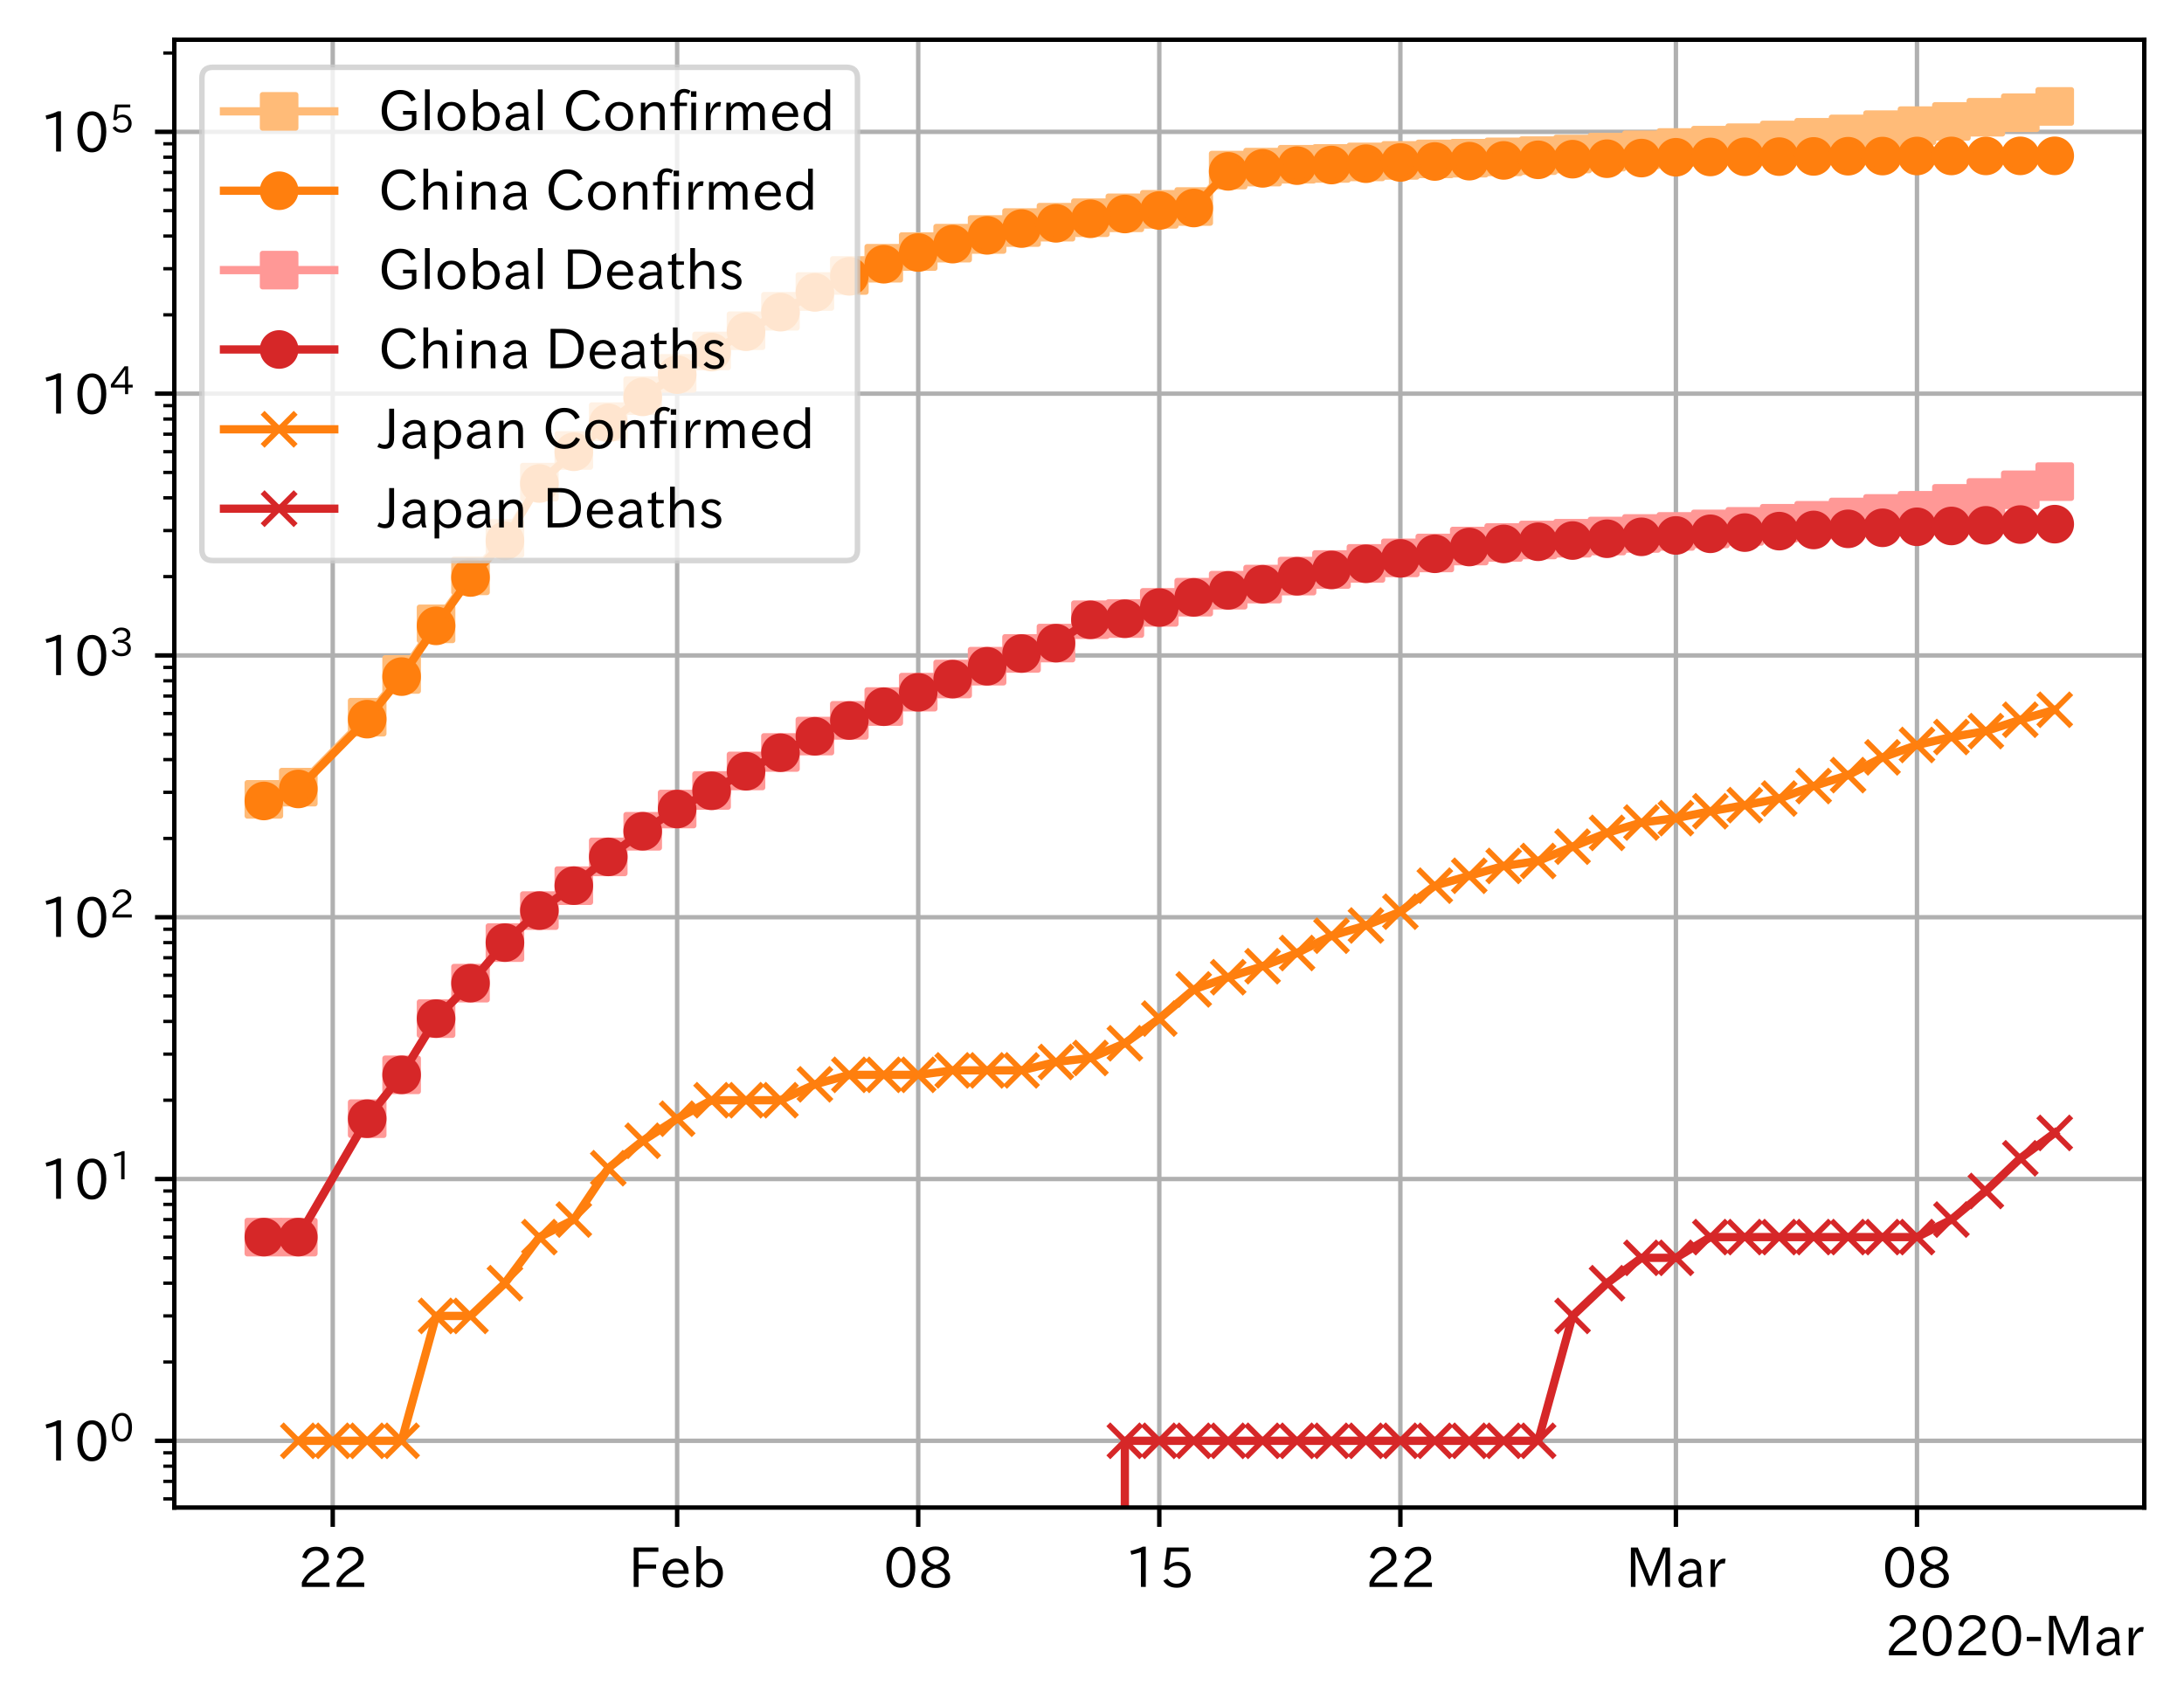 <?xml version="1.0" encoding="utf-8" standalone="no"?>
<!DOCTYPE svg PUBLIC "-//W3C//DTD SVG 1.1//EN"
  "http://www.w3.org/Graphics/SVG/1.1/DTD/svg11.dtd">
<!-- Created with matplotlib (https://matplotlib.org/) -->
<svg height="309.293pt" version="1.1" viewBox="0 0 395.92 309.293" width="395.92pt" xmlns="http://www.w3.org/2000/svg" xmlns:xlink="http://www.w3.org/1999/xlink">
 <defs>
  <style type="text/css">
*{stroke-linecap:butt;stroke-linejoin:round;}
  </style>
 </defs>
 <g id="figure_1">
  <g id="patch_1">
   <path d="M 0 309.293 
L 395.92 309.293 
L 395.92 0 
L 0 0 
z
" style="fill:#ffffff;"/>
  </g>
  <g id="axes_1">
   <g id="patch_2">
    <path d="M 31.6 273.312 
L 388.72 273.312 
L 388.72 7.2 
L 31.6 7.2 
z
" style="fill:#ffffff;"/>
   </g>
   <g id="matplotlib.axis_1">
    <g id="xtick_1">
     <g id="line2d_1">
      <path clip-path="url(#pa0564150be)" d="M 60.319 273.312 
L 60.319 7.2 
" style="fill:none;stroke:#b0b0b0;stroke-linecap:square;stroke-width:0.8;"/>
     </g>
     <g id="line2d_2">
      <defs>
       <path d="M 0 0 
L 0 3.5 
" id="m723c489c76" style="stroke:#000000;stroke-width:0.8;"/>
      </defs>
      <g>
       <use style="stroke:#000000;stroke-width:0.8;" x="60.319" xlink:href="#m723c489c76" y="273.312"/>
      </g>
     </g>
     <g id="text_1">
      <!-- 22 -->
      <defs>
       <path d="M 57.172 0.984 
L 6.984 0.984 
L 6.984 9.281 
Q 12.891 23.047 29.594 34.422 
L 32.375 36.281 
Q 40.922 42.141 43.609 45.406 
Q 46.688 49.266 46.688 53.812 
Q 46.688 58.938 43.062 62.547 
Q 39.062 66.547 32.562 66.547 
Q 19.531 66.547 15.484 52 
L 7.766 54.781 
Q 13.328 73.828 33.062 73.828 
Q 43.844 73.828 50.25 67.438 
Q 55.859 61.672 55.859 53.516 
Q 55.859 47.469 52.25 42.531 
Q 48.922 37.75 36.969 30.281 
L 34.859 29 
Q 19.625 19.578 15.281 8.891 
L 57.172 8.891 
z
" id="IPAexGothic-50"/>
      </defs>
      <g transform="translate(54.021 287.803)scale(0.1 -0.1)">
       <use xlink:href="#IPAexGothic-50"/>
       <use x="62.988" xlink:href="#IPAexGothic-50"/>
      </g>
     </g>
    </g>
    <g id="xtick_2">
     <g id="line2d_3">
      <path clip-path="url(#pa0564150be)" d="M 122.753 273.312 
L 122.753 7.2 
" style="fill:none;stroke:#b0b0b0;stroke-linecap:square;stroke-width:0.8;"/>
     </g>
     <g id="line2d_4">
      <g>
       <use style="stroke:#000000;stroke-width:0.8;" x="122.753" xlink:href="#m723c489c76" y="273.312"/>
      </g>
     </g>
     <g id="text_2">
      <!-- Feb -->
      <defs>
       <path d="M 54.203 64.703 
L 18.312 64.703 
L 18.312 41.5 
L 50.094 41.5 
L 50.094 34.188 
L 18.312 34.188 
L 18.312 0.984 
L 9.516 0.984 
L 9.516 72.406 
L 54.203 72.406 
z
" id="IPAexGothic-70"/>
       <path d="M 13.484 24.906 
Q 13.922 16.266 18.891 11.281 
Q 23.969 6.203 31.203 6.203 
Q 40.719 6.203 46.297 15.094 
L 51.906 11.375 
Q 44.828 -0.484 30.172 -0.484 
Q 19.094 -0.484 11.969 6.594 
Q 4.781 13.812 4.781 25.641 
Q 4.781 38.188 12.312 45.703 
Q 19 52.391 29 52.391 
Q 38.422 52.391 44.781 46.188 
Q 51.906 38.969 51.906 26.906 
L 51.906 24.906 
z
M 43.062 31.203 
Q 42.328 37.984 38.281 41.891 
Q 34.281 45.906 28.812 45.906 
Q 22.469 45.906 17.969 40.484 
Q 14.891 36.812 13.969 31.203 
z
" id="IPAexGothic-101"/>
       <path d="M 17.578 42.672 
Q 24.219 52.203 34.672 52.203 
Q 43.562 52.203 49.859 45.906 
Q 57.172 38.578 57.172 25.688 
Q 57.172 13.094 49.859 5.812 
Q 43.562 -0.484 34.469 -0.484 
Q 24.359 -0.484 17 8.062 
L 15.766 0.688 
L 9.078 0.688 
L 9.078 74.906 
L 17.578 74.906 
z
M 17.578 31.203 
L 17.578 19.578 
Q 17.578 13.875 23.875 9.375 
Q 28.172 6.297 33.109 6.297 
Q 38.875 6.297 42.875 10.297 
Q 48.188 15.766 48.188 25.484 
Q 48.188 34.281 43.797 39.891 
Q 39.453 45.312 33.203 45.312 
Q 27.484 45.312 22.469 40.281 
Q 17.578 35.406 17.578 31.203 
z
" id="IPAexGothic-98"/>
      </defs>
      <g transform="translate(113.93 287.803)scale(0.1 -0.1)">
       <use xlink:href="#IPAexGothic-70"/>
       <use x="57.178" xlink:href="#IPAexGothic-101"/>
       <use x="114.062" xlink:href="#IPAexGothic-98"/>
      </g>
     </g>
    </g>
    <g id="xtick_3">
     <g id="line2d_5">
      <path clip-path="url(#pa0564150be)" d="M 166.457 273.312 
L 166.457 7.2 
" style="fill:none;stroke:#b0b0b0;stroke-linecap:square;stroke-width:0.8;"/>
     </g>
     <g id="line2d_6">
      <g>
       <use style="stroke:#000000;stroke-width:0.8;" x="166.457" xlink:href="#m723c489c76" y="273.312"/>
      </g>
     </g>
     <g id="text_3">
      <!-- 08 -->
      <defs>
       <path d="M 31.844 73.828 
Q 45.016 73.828 52.094 61.625 
Q 57.719 51.953 57.719 36.625 
Q 57.719 21.438 52.094 11.578 
Q 45.125 -0.484 31.5 -0.484 
Q 17.922 -0.484 10.938 11.578 
Q 5.328 21.438 5.328 36.719 
Q 5.328 58.016 15.625 67.719 
Q 22.172 73.828 31.844 73.828 
z
M 31.5 66.656 
Q 23.688 66.656 19.188 58.734 
Q 14.594 50.734 14.594 36.625 
Q 14.594 22.75 19.094 14.797 
Q 23.641 6.984 31.5 6.984 
Q 40.922 6.984 45.453 18.016 
Q 48.438 25.344 48.438 37.109 
Q 48.438 50.875 43.844 58.734 
Q 39.203 66.656 31.5 66.656 
z
" id="IPAexGothic-48"/>
       <path d="M 39.703 37.891 
Q 57.812 31.734 57.812 18.703 
Q 57.812 8.453 48.438 3.078 
Q 41.609 -0.875 31.5 -0.875 
Q 21.344 -0.875 14.5 3.078 
Q 5.422 8.297 5.422 18.406 
Q 5.422 31.062 22.016 37.203 
L 22.016 37.5 
Q 7.516 42.719 7.516 54.828 
Q 7.516 64.062 15.328 69.625 
Q 21.969 74.312 31.547 74.312 
Q 42.234 74.312 48.922 68.797 
Q 55.516 63.578 55.516 55.719 
Q 55.516 42.281 39.703 38.188 
z
M 31.594 41.016 
Q 46.828 44.625 46.828 55.125 
Q 46.828 61.188 41.797 64.844 
Q 37.703 67.922 31.5 67.922 
Q 25.094 67.922 20.797 64.5 
Q 16.406 60.891 16.406 55.031 
Q 16.406 49.219 21.094 45.703 
Q 23.344 43.891 26.906 42.531 
Q 31 40.875 31.594 41.016 
z
M 30.906 34.516 
Q 14.406 30.172 14.406 19 
Q 14.406 12.109 20.516 8.688 
Q 25.094 6.109 31.391 6.109 
Q 40.234 6.109 45.016 10.891 
Q 48.531 14.406 48.531 19.531 
Q 48.531 24.906 43.656 28.906 
Q 40.766 31.156 36.719 32.812 
Q 31.984 34.719 30.906 34.516 
z
" id="IPAexGothic-56"/>
      </defs>
      <g transform="translate(160.158 287.803)scale(0.1 -0.1)">
       <use xlink:href="#IPAexGothic-48"/>
       <use x="62.988" xlink:href="#IPAexGothic-56"/>
      </g>
     </g>
    </g>
    <g id="xtick_4">
     <g id="line2d_7">
      <path clip-path="url(#pa0564150be)" d="M 210.16 273.312 
L 210.16 7.2 
" style="fill:none;stroke:#b0b0b0;stroke-linecap:square;stroke-width:0.8;"/>
     </g>
     <g id="line2d_8">
      <g>
       <use style="stroke:#000000;stroke-width:0.8;" x="210.16" xlink:href="#m723c489c76" y="273.312"/>
      </g>
     </g>
     <g id="text_4">
      <!-- 15 -->
      <defs>
       <path d="M 38.484 0.984 
L 29.688 0.984 
L 29.688 64.109 
Q 21.438 61.281 12.312 59.328 
L 10.688 66.109 
Q 23.734 69.391 32.906 73.922 
L 38.484 73.922 
z
" id="IPAexGothic-49"/>
       <path d="M 18.406 40.672 
Q 25.531 46.297 33.938 46.297 
Q 44 46.297 50.641 39.5 
Q 56.844 33.016 56.844 23.391 
Q 56.844 14.656 51.516 8.016 
Q 44.828 -0.484 31.734 -0.484 
Q 14.984 -0.484 7.328 12.25 
L 14.656 16.062 
Q 20.453 6.781 31.453 6.781 
Q 38.531 6.781 43.266 11.188 
Q 48.141 15.828 48.141 23.484 
Q 48.141 30.719 43.844 35.016 
Q 39.359 39.5 32.125 39.5 
Q 21.969 39.5 16.75 31.688 
L 9.234 32.672 
L 13.812 72.406 
L 53.219 72.406 
L 53.219 64.891 
L 20.953 64.891 
L 17.719 40.672 
z
" id="IPAexGothic-53"/>
      </defs>
      <g transform="translate(203.862 287.803)scale(0.1 -0.1)">
       <use xlink:href="#IPAexGothic-49"/>
       <use x="62.988" xlink:href="#IPAexGothic-53"/>
      </g>
     </g>
    </g>
    <g id="xtick_5">
     <g id="line2d_9">
      <path clip-path="url(#pa0564150be)" d="M 253.863 273.312 
L 253.863 7.2 
" style="fill:none;stroke:#b0b0b0;stroke-linecap:square;stroke-width:0.8;"/>
     </g>
     <g id="line2d_10">
      <g>
       <use style="stroke:#000000;stroke-width:0.8;" x="253.863" xlink:href="#m723c489c76" y="273.312"/>
      </g>
     </g>
     <g id="text_5">
      <!-- 22 -->
      <g transform="translate(247.565 287.803)scale(0.1 -0.1)">
       <use xlink:href="#IPAexGothic-50"/>
       <use x="62.988" xlink:href="#IPAexGothic-50"/>
      </g>
     </g>
    </g>
    <g id="xtick_6">
     <g id="line2d_11">
      <path clip-path="url(#pa0564150be)" d="M 303.81 273.312 
L 303.81 7.2 
" style="fill:none;stroke:#b0b0b0;stroke-linecap:square;stroke-width:0.8;"/>
     </g>
     <g id="line2d_12">
      <g>
       <use style="stroke:#000000;stroke-width:0.8;" x="303.81" xlink:href="#m723c489c76" y="273.312"/>
      </g>
     </g>
     <g id="text_6">
      <!-- Mar -->
      <defs>
       <path d="M 80.422 0.984 
L 71.828 0.984 
L 71.828 39.594 
Q 71.828 51.266 72.406 64.594 
L 72.016 64.594 
Q 68.062 53.266 63.531 41.797 
L 47.906 3.266 
L 41.406 3.266 
L 25.641 42.578 
Q 20.75 54.781 17.625 64.703 
L 17.234 64.703 
Q 17.828 48.922 17.828 39.891 
L 17.828 0.984 
L 9.516 0.984 
L 9.516 72.406 
L 22.125 72.406 
L 39.109 30.375 
Q 42.141 23 44.828 14.156 
L 45.125 14.156 
Q 47.312 22.125 50.531 30.172 
L 67.438 72.406 
L 80.422 72.406 
z
" id="IPAexGothic-77"/>
       <path d="M 49.312 0.984 
L 41.75 0.984 
Q 39.984 4.734 39.547 8.688 
L 39.203 8.688 
Q 33.547 -0.391 22.312 -0.391 
Q 14.594 -0.391 9.719 4.5 
Q 5.422 8.797 5.422 14.984 
Q 5.422 30.422 32.031 31.203 
L 38.719 31.391 
L 38.719 33.984 
Q 38.719 39.203 35.75 42.188 
Q 32.625 45.312 27.734 45.312 
Q 19.344 45.312 15.141 37.156 
L 7.719 40.578 
Q 14.656 52 27.938 52 
Q 37.109 52 42.047 46.875 
Q 46.625 42.281 46.625 33.891 
L 46.625 15.578 
Q 46.625 6.25 49.312 0.984 
z
M 38.922 25.391 
L 33.453 25.297 
Q 14.109 24.859 14.109 14.891 
Q 14.109 11.375 16.406 9.078 
Q 19.234 6.297 23.828 6.297 
Q 30.219 6.297 34.906 10.984 
Q 38.922 15.141 38.922 21 
z
" id="IPAexGothic-97"/>
       <path d="M 36.078 51.812 
L 34.578 43.266 
Q 32.906 43.609 31.594 43.609 
Q 25.828 43.609 22.078 38.188 
Q 17.391 31.344 17.391 26.172 
L 17.391 0.984 
L 8.797 0.984 
L 8.797 50.781 
L 16.891 50.781 
L 16.5 35.984 
L 16.703 35.984 
Q 22.219 52.203 32.766 52.203 
Q 34.469 52.203 36.078 51.812 
z
" id="IPAexGothic-114"/>
      </defs>
      <g transform="translate(294.701 287.803)scale(0.1 -0.1)">
       <use xlink:href="#IPAexGothic-77"/>
       <use x="90.186" xlink:href="#IPAexGothic-97"/>
       <use x="145.166" xlink:href="#IPAexGothic-114"/>
      </g>
     </g>
    </g>
    <g id="xtick_7">
     <g id="line2d_13">
      <path clip-path="url(#pa0564150be)" d="M 347.514 273.312 
L 347.514 7.2 
" style="fill:none;stroke:#b0b0b0;stroke-linecap:square;stroke-width:0.8;"/>
     </g>
     <g id="line2d_14">
      <g>
       <use style="stroke:#000000;stroke-width:0.8;" x="347.514" xlink:href="#m723c489c76" y="273.312"/>
      </g>
     </g>
     <g id="text_7">
      <!-- 08 -->
      <g transform="translate(341.215 287.803)scale(0.1 -0.1)">
       <use xlink:href="#IPAexGothic-48"/>
       <use x="62.988" xlink:href="#IPAexGothic-56"/>
      </g>
     </g>
    </g>
    <g id="text_8">
     <!-- 2020-Mar -->
     <defs>
      <path d="M 30.766 26.609 
L 4.984 26.609 
L 4.984 34.422 
L 30.766 34.422 
z
" id="IPAexGothic-45"/>
     </defs>
     <g transform="translate(341.728 300.193)scale(0.1 -0.1)">
      <use xlink:href="#IPAexGothic-50"/>
      <use x="62.988" xlink:href="#IPAexGothic-48"/>
      <use x="125.977" xlink:href="#IPAexGothic-50"/>
      <use x="188.965" xlink:href="#IPAexGothic-48"/>
      <use x="251.953" xlink:href="#IPAexGothic-45"/>
      <use x="287.744" xlink:href="#IPAexGothic-77"/>
      <use x="377.93" xlink:href="#IPAexGothic-97"/>
      <use x="432.91" xlink:href="#IPAexGothic-114"/>
     </g>
    </g>
   </g>
   <g id="matplotlib.axis_2">
    <g id="ytick_1">
     <g id="line2d_15">
      <path clip-path="url(#pa0564150be)" d="M 31.6 261.216 
L 388.72 261.216 
" style="fill:none;stroke:#b0b0b0;stroke-linecap:square;stroke-width:0.8;"/>
     </g>
     <g id="line2d_16">
      <defs>
       <path d="M 0 0 
L -3.5 0 
" id="m9bdacb4c20" style="stroke:#000000;stroke-width:0.8;"/>
      </defs>
      <g>
       <use style="stroke:#000000;stroke-width:0.8;" x="31.6" xlink:href="#m9bdacb4c20" y="261.216"/>
      </g>
     </g>
     <g id="text_9">
      <!-- $\mathdefault{10^{0}}$ -->
      <g transform="translate(7.2 264.961)scale(0.1 -0.1)">
       <use transform="translate(0 0.773)" xlink:href="#IPAexGothic-49"/>
       <use transform="translate(62.988 0.773)" xlink:href="#IPAexGothic-48"/>
       <use transform="translate(126.865 36.32)scale(0.7)" xlink:href="#IPAexGothic-48"/>
      </g>
     </g>
    </g>
    <g id="ytick_2">
     <g id="line2d_17">
      <path clip-path="url(#pa0564150be)" d="M 31.6 213.754 
L 388.72 213.754 
" style="fill:none;stroke:#b0b0b0;stroke-linecap:square;stroke-width:0.8;"/>
     </g>
     <g id="line2d_18">
      <g>
       <use style="stroke:#000000;stroke-width:0.8;" x="31.6" xlink:href="#m9bdacb4c20" y="213.754"/>
      </g>
     </g>
     <g id="text_10">
      <!-- $\mathdefault{10^{1}}$ -->
      <g transform="translate(7.2 217.499)scale(0.1 -0.1)">
       <use transform="translate(0 0.708)" xlink:href="#IPAexGothic-49"/>
       <use transform="translate(62.988 0.708)" xlink:href="#IPAexGothic-48"/>
       <use transform="translate(126.865 36.255)scale(0.7)" xlink:href="#IPAexGothic-49"/>
      </g>
     </g>
    </g>
    <g id="ytick_3">
     <g id="line2d_19">
      <path clip-path="url(#pa0564150be)" d="M 31.6 166.291 
L 388.72 166.291 
" style="fill:none;stroke:#b0b0b0;stroke-linecap:square;stroke-width:0.8;"/>
     </g>
     <g id="line2d_20">
      <g>
       <use style="stroke:#000000;stroke-width:0.8;" x="31.6" xlink:href="#m9bdacb4c20" y="166.291"/>
      </g>
     </g>
     <g id="text_11">
      <!-- $\mathdefault{10^{2}}$ -->
      <g transform="translate(7.2 170.036)scale(0.1 -0.1)">
       <use transform="translate(0 0.773)" xlink:href="#IPAexGothic-49"/>
       <use transform="translate(62.988 0.773)" xlink:href="#IPAexGothic-48"/>
       <use transform="translate(126.865 36.32)scale(0.7)" xlink:href="#IPAexGothic-50"/>
      </g>
     </g>
    </g>
    <g id="ytick_4">
     <g id="line2d_21">
      <path clip-path="url(#pa0564150be)" d="M 31.6 118.829 
L 388.72 118.829 
" style="fill:none;stroke:#b0b0b0;stroke-linecap:square;stroke-width:0.8;"/>
     </g>
     <g id="line2d_22">
      <g>
       <use style="stroke:#000000;stroke-width:0.8;" x="31.6" xlink:href="#m9bdacb4c20" y="118.829"/>
      </g>
     </g>
     <g id="text_12">
      <!-- $\mathdefault{10^{3}}$ -->
      <defs>
       <path d="M 37.203 37.797 
Q 54.781 34.625 54.781 19.969 
Q 54.781 11.188 48.875 5.562 
Q 42.328 -0.484 30.375 -0.484 
Q 12.453 -0.484 4.5 13.766 
L 11.812 17.672 
Q 17.328 6.891 30.281 6.891 
Q 37.891 6.891 42.094 10.797 
Q 46.094 14.5 46.094 20.172 
Q 46.094 26.859 40.094 30.906 
Q 34.625 34.578 25.688 34.578 
L 21.297 34.578 
L 21.297 41.703 
L 25.875 41.703 
Q 34.859 41.703 39.594 45.125 
Q 44.672 48.734 44.672 54.828 
Q 44.672 61.469 38.969 64.656 
Q 35.297 66.844 30.172 66.844 
Q 19.344 66.844 14.109 55.906 
L 6.781 59.422 
Q 14.016 73.828 30.281 73.828 
Q 40.578 73.828 46.969 68.656 
Q 53.375 63.578 53.375 55.219 
Q 53.375 47.312 47.172 42.281 
Q 43.172 39.062 37.203 38.188 
z
" id="IPAexGothic-51"/>
      </defs>
      <g transform="translate(7.2 122.574)scale(0.1 -0.1)">
       <use transform="translate(0 0.773)" xlink:href="#IPAexGothic-49"/>
       <use transform="translate(62.988 0.773)" xlink:href="#IPAexGothic-48"/>
       <use transform="translate(126.865 36.32)scale(0.7)" xlink:href="#IPAexGothic-51"/>
      </g>
     </g>
    </g>
    <g id="ytick_5">
     <g id="line2d_23">
      <path clip-path="url(#pa0564150be)" d="M 31.6 71.366 
L 388.72 71.366 
" style="fill:none;stroke:#b0b0b0;stroke-linecap:square;stroke-width:0.8;"/>
     </g>
     <g id="line2d_24">
      <g>
       <use style="stroke:#000000;stroke-width:0.8;" x="31.6" xlink:href="#m9bdacb4c20" y="71.366"/>
      </g>
     </g>
     <g id="text_13">
      <!-- $\mathdefault{10^{4}}$ -->
      <defs>
       <path d="M 59.578 18.109 
L 47.797 18.109 
L 47.797 0.984 
L 39.797 0.984 
L 39.797 18.109 
L 3.078 18.109 
L 3.078 26.125 
L 38.375 73.094 
L 47.797 73.094 
L 47.797 25.531 
L 59.578 25.531 
z
M 40.281 64.203 
L 39.984 64.203 
Q 35.594 57.125 31.297 51.312 
L 11.859 25.531 
L 39.797 25.531 
L 39.797 49.125 
Q 39.797 54.391 40.281 64.203 
z
" id="IPAexGothic-52"/>
      </defs>
      <g transform="translate(7.2 75.111)scale(0.1 -0.1)">
       <use transform="translate(0 0.287)" xlink:href="#IPAexGothic-49"/>
       <use transform="translate(62.988 0.287)" xlink:href="#IPAexGothic-48"/>
       <use transform="translate(126.865 35.834)scale(0.7)" xlink:href="#IPAexGothic-52"/>
      </g>
     </g>
    </g>
    <g id="ytick_6">
     <g id="line2d_25">
      <path clip-path="url(#pa0564150be)" d="M 31.6 23.904 
L 388.72 23.904 
" style="fill:none;stroke:#b0b0b0;stroke-linecap:square;stroke-width:0.8;"/>
     </g>
     <g id="line2d_26">
      <g>
       <use style="stroke:#000000;stroke-width:0.8;" x="31.6" xlink:href="#m9bdacb4c20" y="23.904"/>
      </g>
     </g>
     <g id="text_14">
      <!-- $\mathdefault{10^{5}}$ -->
      <g transform="translate(7.2 27.649)scale(0.1 -0.1)">
       <use transform="translate(0 0.769)" xlink:href="#IPAexGothic-49"/>
       <use transform="translate(62.988 0.769)" xlink:href="#IPAexGothic-48"/>
       <use transform="translate(126.865 36.316)scale(0.7)" xlink:href="#IPAexGothic-53"/>
      </g>
     </g>
    </g>
    <g id="ytick_7">
     <g id="line2d_27">
      <defs>
       <path d="M 0 0 
L -2 0 
" id="m0734590d11" style="stroke:#000000;stroke-width:0.6;"/>
      </defs>
      <g>
       <use style="stroke:#000000;stroke-width:0.6;" x="31.6" xlink:href="#m0734590d11" y="271.745"/>
      </g>
     </g>
    </g>
    <g id="ytick_8">
     <g id="line2d_28">
      <g>
       <use style="stroke:#000000;stroke-width:0.6;" x="31.6" xlink:href="#m0734590d11" y="268.568"/>
      </g>
     </g>
    </g>
    <g id="ytick_9">
     <g id="line2d_29">
      <g>
       <use style="stroke:#000000;stroke-width:0.6;" x="31.6" xlink:href="#m0734590d11" y="265.816"/>
      </g>
     </g>
    </g>
    <g id="ytick_10">
     <g id="line2d_30">
      <g>
       <use style="stroke:#000000;stroke-width:0.6;" x="31.6" xlink:href="#m0734590d11" y="263.388"/>
      </g>
     </g>
    </g>
    <g id="ytick_11">
     <g id="line2d_31">
      <g>
       <use style="stroke:#000000;stroke-width:0.6;" x="31.6" xlink:href="#m0734590d11" y="246.928"/>
      </g>
     </g>
    </g>
    <g id="ytick_12">
     <g id="line2d_32">
      <g>
       <use style="stroke:#000000;stroke-width:0.6;" x="31.6" xlink:href="#m0734590d11" y="238.571"/>
      </g>
     </g>
    </g>
    <g id="ytick_13">
     <g id="line2d_33">
      <g>
       <use style="stroke:#000000;stroke-width:0.6;" x="31.6" xlink:href="#m0734590d11" y="232.641"/>
      </g>
     </g>
    </g>
    <g id="ytick_14">
     <g id="line2d_34">
      <g>
       <use style="stroke:#000000;stroke-width:0.6;" x="31.6" xlink:href="#m0734590d11" y="228.041"/>
      </g>
     </g>
    </g>
    <g id="ytick_15">
     <g id="line2d_35">
      <g>
       <use style="stroke:#000000;stroke-width:0.6;" x="31.6" xlink:href="#m0734590d11" y="224.283"/>
      </g>
     </g>
    </g>
    <g id="ytick_16">
     <g id="line2d_36">
      <g>
       <use style="stroke:#000000;stroke-width:0.6;" x="31.6" xlink:href="#m0734590d11" y="221.106"/>
      </g>
     </g>
    </g>
    <g id="ytick_17">
     <g id="line2d_37">
      <g>
       <use style="stroke:#000000;stroke-width:0.6;" x="31.6" xlink:href="#m0734590d11" y="218.353"/>
      </g>
     </g>
    </g>
    <g id="ytick_18">
     <g id="line2d_38">
      <g>
       <use style="stroke:#000000;stroke-width:0.6;" x="31.6" xlink:href="#m0734590d11" y="215.925"/>
      </g>
     </g>
    </g>
    <g id="ytick_19">
     <g id="line2d_39">
      <g>
       <use style="stroke:#000000;stroke-width:0.6;" x="31.6" xlink:href="#m0734590d11" y="199.466"/>
      </g>
     </g>
    </g>
    <g id="ytick_20">
     <g id="line2d_40">
      <g>
       <use style="stroke:#000000;stroke-width:0.6;" x="31.6" xlink:href="#m0734590d11" y="191.108"/>
      </g>
     </g>
    </g>
    <g id="ytick_21">
     <g id="line2d_41">
      <g>
       <use style="stroke:#000000;stroke-width:0.6;" x="31.6" xlink:href="#m0734590d11" y="185.178"/>
      </g>
     </g>
    </g>
    <g id="ytick_22">
     <g id="line2d_42">
      <g>
       <use style="stroke:#000000;stroke-width:0.6;" x="31.6" xlink:href="#m0734590d11" y="180.579"/>
      </g>
     </g>
    </g>
    <g id="ytick_23">
     <g id="line2d_43">
      <g>
       <use style="stroke:#000000;stroke-width:0.6;" x="31.6" xlink:href="#m0734590d11" y="176.82"/>
      </g>
     </g>
    </g>
    <g id="ytick_24">
     <g id="line2d_44">
      <g>
       <use style="stroke:#000000;stroke-width:0.6;" x="31.6" xlink:href="#m0734590d11" y="173.643"/>
      </g>
     </g>
    </g>
    <g id="ytick_25">
     <g id="line2d_45">
      <g>
       <use style="stroke:#000000;stroke-width:0.6;" x="31.6" xlink:href="#m0734590d11" y="170.891"/>
      </g>
     </g>
    </g>
    <g id="ytick_26">
     <g id="line2d_46">
      <g>
       <use style="stroke:#000000;stroke-width:0.6;" x="31.6" xlink:href="#m0734590d11" y="168.463"/>
      </g>
     </g>
    </g>
    <g id="ytick_27">
     <g id="line2d_47">
      <g>
       <use style="stroke:#000000;stroke-width:0.6;" x="31.6" xlink:href="#m0734590d11" y="152.003"/>
      </g>
     </g>
    </g>
    <g id="ytick_28">
     <g id="line2d_48">
      <g>
       <use style="stroke:#000000;stroke-width:0.6;" x="31.6" xlink:href="#m0734590d11" y="143.646"/>
      </g>
     </g>
    </g>
    <g id="ytick_29">
     <g id="line2d_49">
      <g>
       <use style="stroke:#000000;stroke-width:0.6;" x="31.6" xlink:href="#m0734590d11" y="137.716"/>
      </g>
     </g>
    </g>
    <g id="ytick_30">
     <g id="line2d_50">
      <g>
       <use style="stroke:#000000;stroke-width:0.6;" x="31.6" xlink:href="#m0734590d11" y="133.116"/>
      </g>
     </g>
    </g>
    <g id="ytick_31">
     <g id="line2d_51">
      <g>
       <use style="stroke:#000000;stroke-width:0.6;" x="31.6" xlink:href="#m0734590d11" y="129.358"/>
      </g>
     </g>
    </g>
    <g id="ytick_32">
     <g id="line2d_52">
      <g>
       <use style="stroke:#000000;stroke-width:0.6;" x="31.6" xlink:href="#m0734590d11" y="126.181"/>
      </g>
     </g>
    </g>
    <g id="ytick_33">
     <g id="line2d_53">
      <g>
       <use style="stroke:#000000;stroke-width:0.6;" x="31.6" xlink:href="#m0734590d11" y="123.428"/>
      </g>
     </g>
    </g>
    <g id="ytick_34">
     <g id="line2d_54">
      <g>
       <use style="stroke:#000000;stroke-width:0.6;" x="31.6" xlink:href="#m0734590d11" y="121"/>
      </g>
     </g>
    </g>
    <g id="ytick_35">
     <g id="line2d_55">
      <g>
       <use style="stroke:#000000;stroke-width:0.6;" x="31.6" xlink:href="#m0734590d11" y="104.541"/>
      </g>
     </g>
    </g>
    <g id="ytick_36">
     <g id="line2d_56">
      <g>
       <use style="stroke:#000000;stroke-width:0.6;" x="31.6" xlink:href="#m0734590d11" y="96.183"/>
      </g>
     </g>
    </g>
    <g id="ytick_37">
     <g id="line2d_57">
      <g>
       <use style="stroke:#000000;stroke-width:0.6;" x="31.6" xlink:href="#m0734590d11" y="90.253"/>
      </g>
     </g>
    </g>
    <g id="ytick_38">
     <g id="line2d_58">
      <g>
       <use style="stroke:#000000;stroke-width:0.6;" x="31.6" xlink:href="#m0734590d11" y="85.654"/>
      </g>
     </g>
    </g>
    <g id="ytick_39">
     <g id="line2d_59">
      <g>
       <use style="stroke:#000000;stroke-width:0.6;" x="31.6" xlink:href="#m0734590d11" y="81.895"/>
      </g>
     </g>
    </g>
    <g id="ytick_40">
     <g id="line2d_60">
      <g>
       <use style="stroke:#000000;stroke-width:0.6;" x="31.6" xlink:href="#m0734590d11" y="78.718"/>
      </g>
     </g>
    </g>
    <g id="ytick_41">
     <g id="line2d_61">
      <g>
       <use style="stroke:#000000;stroke-width:0.6;" x="31.6" xlink:href="#m0734590d11" y="75.966"/>
      </g>
     </g>
    </g>
    <g id="ytick_42">
     <g id="line2d_62">
      <g>
       <use style="stroke:#000000;stroke-width:0.6;" x="31.6" xlink:href="#m0734590d11" y="73.538"/>
      </g>
     </g>
    </g>
    <g id="ytick_43">
     <g id="line2d_63">
      <g>
       <use style="stroke:#000000;stroke-width:0.6;" x="31.6" xlink:href="#m0734590d11" y="57.078"/>
      </g>
     </g>
    </g>
    <g id="ytick_44">
     <g id="line2d_64">
      <g>
       <use style="stroke:#000000;stroke-width:0.6;" x="31.6" xlink:href="#m0734590d11" y="48.721"/>
      </g>
     </g>
    </g>
    <g id="ytick_45">
     <g id="line2d_65">
      <g>
       <use style="stroke:#000000;stroke-width:0.6;" x="31.6" xlink:href="#m0734590d11" y="42.791"/>
      </g>
     </g>
    </g>
    <g id="ytick_46">
     <g id="line2d_66">
      <g>
       <use style="stroke:#000000;stroke-width:0.6;" x="31.6" xlink:href="#m0734590d11" y="38.191"/>
      </g>
     </g>
    </g>
    <g id="ytick_47">
     <g id="line2d_67">
      <g>
       <use style="stroke:#000000;stroke-width:0.6;" x="31.6" xlink:href="#m0734590d11" y="34.433"/>
      </g>
     </g>
    </g>
    <g id="ytick_48">
     <g id="line2d_68">
      <g>
       <use style="stroke:#000000;stroke-width:0.6;" x="31.6" xlink:href="#m0734590d11" y="31.256"/>
      </g>
     </g>
    </g>
    <g id="ytick_49">
     <g id="line2d_69">
      <g>
       <use style="stroke:#000000;stroke-width:0.6;" x="31.6" xlink:href="#m0734590d11" y="28.503"/>
      </g>
     </g>
    </g>
    <g id="ytick_50">
     <g id="line2d_70">
      <g>
       <use style="stroke:#000000;stroke-width:0.6;" x="31.6" xlink:href="#m0734590d11" y="26.075"/>
      </g>
     </g>
    </g>
    <g id="ytick_51">
     <g id="line2d_71">
      <g>
       <use style="stroke:#000000;stroke-width:0.6;" x="31.6" xlink:href="#m0734590d11" y="9.616"/>
      </g>
     </g>
    </g>
   </g>
   <g id="line2d_72">
    <path clip-path="url(#pa0564150be)" d="M 47.833 144.921 
L 54.076 142.705 
L 66.563 130.021 
L 72.806 122.276 
L 79.05 113.106 
L 85.293 104.397 
L 91.536 97.62 
L 97.78 87.404 
L 104.023 81.673 
L 110.266 76.44 
L 116.51 71.728 
L 122.753 67.689 
L 128.996 63.626 
L 135.24 59.96 
L 141.483 56.439 
L 147.726 52.85 
L 153.97 49.941 
L 160.213 47.727 
L 166.457 45.61 
L 172.7 44.089 
L 178.943 42.507 
L 185.187 41.251 
L 191.43 40.285 
L 197.673 39.468 
L 203.917 38.585 
L 210.16 37.953 
L 216.403 37.439 
L 222.647 30.839 
L 228.89 30.297 
L 235.133 29.777 
L 241.377 29.629 
L 247.62 29.353 
L 253.863 29.079 
L 260.107 28.812 
L 266.35 28.676 
L 272.594 28.442 
L 278.837 28.219 
L 285.08 27.92 
L 291.324 27.583 
L 297.567 27.156 
L 303.81 26.742 
L 310.054 26.318 
L 316.297 25.877 
L 322.54 25.379 
L 328.784 24.889 
L 335.027 24.28 
L 341.27 23.51 
L 347.514 22.783 
L 353.757 22.018 
L 360.001 21.257 
L 366.244 20.435 
L 372.487 19.296 
" style="fill:none;stroke:#ffbb78;stroke-linecap:square;stroke-width:1.5;"/>
    <defs>
     <path d="M -3 3 
L 3 3 
L 3 -3 
L -3 -3 
z
" id="m3df8939512" style="stroke:#ffbb78;stroke-linejoin:miter;"/>
    </defs>
    <g clip-path="url(#pa0564150be)">
     <use style="fill:#ffbb78;stroke:#ffbb78;stroke-linejoin:miter;" x="47.833" xlink:href="#m3df8939512" y="144.921"/>
     <use style="fill:#ffbb78;stroke:#ffbb78;stroke-linejoin:miter;" x="54.076" xlink:href="#m3df8939512" y="142.705"/>
     <use style="fill:#ffbb78;stroke:#ffbb78;stroke-linejoin:miter;" x="66.563" xlink:href="#m3df8939512" y="130.021"/>
     <use style="fill:#ffbb78;stroke:#ffbb78;stroke-linejoin:miter;" x="72.806" xlink:href="#m3df8939512" y="122.276"/>
     <use style="fill:#ffbb78;stroke:#ffbb78;stroke-linejoin:miter;" x="79.05" xlink:href="#m3df8939512" y="113.106"/>
     <use style="fill:#ffbb78;stroke:#ffbb78;stroke-linejoin:miter;" x="85.293" xlink:href="#m3df8939512" y="104.397"/>
     <use style="fill:#ffbb78;stroke:#ffbb78;stroke-linejoin:miter;" x="91.536" xlink:href="#m3df8939512" y="97.62"/>
     <use style="fill:#ffbb78;stroke:#ffbb78;stroke-linejoin:miter;" x="97.78" xlink:href="#m3df8939512" y="87.404"/>
     <use style="fill:#ffbb78;stroke:#ffbb78;stroke-linejoin:miter;" x="104.023" xlink:href="#m3df8939512" y="81.673"/>
     <use style="fill:#ffbb78;stroke:#ffbb78;stroke-linejoin:miter;" x="110.266" xlink:href="#m3df8939512" y="76.44"/>
     <use style="fill:#ffbb78;stroke:#ffbb78;stroke-linejoin:miter;" x="116.51" xlink:href="#m3df8939512" y="71.728"/>
     <use style="fill:#ffbb78;stroke:#ffbb78;stroke-linejoin:miter;" x="122.753" xlink:href="#m3df8939512" y="67.689"/>
     <use style="fill:#ffbb78;stroke:#ffbb78;stroke-linejoin:miter;" x="128.996" xlink:href="#m3df8939512" y="63.626"/>
     <use style="fill:#ffbb78;stroke:#ffbb78;stroke-linejoin:miter;" x="135.24" xlink:href="#m3df8939512" y="59.96"/>
     <use style="fill:#ffbb78;stroke:#ffbb78;stroke-linejoin:miter;" x="141.483" xlink:href="#m3df8939512" y="56.439"/>
     <use style="fill:#ffbb78;stroke:#ffbb78;stroke-linejoin:miter;" x="147.726" xlink:href="#m3df8939512" y="52.85"/>
     <use style="fill:#ffbb78;stroke:#ffbb78;stroke-linejoin:miter;" x="153.97" xlink:href="#m3df8939512" y="49.941"/>
     <use style="fill:#ffbb78;stroke:#ffbb78;stroke-linejoin:miter;" x="160.213" xlink:href="#m3df8939512" y="47.727"/>
     <use style="fill:#ffbb78;stroke:#ffbb78;stroke-linejoin:miter;" x="166.457" xlink:href="#m3df8939512" y="45.61"/>
     <use style="fill:#ffbb78;stroke:#ffbb78;stroke-linejoin:miter;" x="172.7" xlink:href="#m3df8939512" y="44.089"/>
     <use style="fill:#ffbb78;stroke:#ffbb78;stroke-linejoin:miter;" x="178.943" xlink:href="#m3df8939512" y="42.507"/>
     <use style="fill:#ffbb78;stroke:#ffbb78;stroke-linejoin:miter;" x="185.187" xlink:href="#m3df8939512" y="41.251"/>
     <use style="fill:#ffbb78;stroke:#ffbb78;stroke-linejoin:miter;" x="191.43" xlink:href="#m3df8939512" y="40.285"/>
     <use style="fill:#ffbb78;stroke:#ffbb78;stroke-linejoin:miter;" x="197.673" xlink:href="#m3df8939512" y="39.468"/>
     <use style="fill:#ffbb78;stroke:#ffbb78;stroke-linejoin:miter;" x="203.917" xlink:href="#m3df8939512" y="38.585"/>
     <use style="fill:#ffbb78;stroke:#ffbb78;stroke-linejoin:miter;" x="210.16" xlink:href="#m3df8939512" y="37.953"/>
     <use style="fill:#ffbb78;stroke:#ffbb78;stroke-linejoin:miter;" x="216.403" xlink:href="#m3df8939512" y="37.439"/>
     <use style="fill:#ffbb78;stroke:#ffbb78;stroke-linejoin:miter;" x="222.647" xlink:href="#m3df8939512" y="30.839"/>
     <use style="fill:#ffbb78;stroke:#ffbb78;stroke-linejoin:miter;" x="228.89" xlink:href="#m3df8939512" y="30.297"/>
     <use style="fill:#ffbb78;stroke:#ffbb78;stroke-linejoin:miter;" x="235.133" xlink:href="#m3df8939512" y="29.777"/>
     <use style="fill:#ffbb78;stroke:#ffbb78;stroke-linejoin:miter;" x="241.377" xlink:href="#m3df8939512" y="29.629"/>
     <use style="fill:#ffbb78;stroke:#ffbb78;stroke-linejoin:miter;" x="247.62" xlink:href="#m3df8939512" y="29.353"/>
     <use style="fill:#ffbb78;stroke:#ffbb78;stroke-linejoin:miter;" x="253.863" xlink:href="#m3df8939512" y="29.079"/>
     <use style="fill:#ffbb78;stroke:#ffbb78;stroke-linejoin:miter;" x="260.107" xlink:href="#m3df8939512" y="28.812"/>
     <use style="fill:#ffbb78;stroke:#ffbb78;stroke-linejoin:miter;" x="266.35" xlink:href="#m3df8939512" y="28.676"/>
     <use style="fill:#ffbb78;stroke:#ffbb78;stroke-linejoin:miter;" x="272.594" xlink:href="#m3df8939512" y="28.442"/>
     <use style="fill:#ffbb78;stroke:#ffbb78;stroke-linejoin:miter;" x="278.837" xlink:href="#m3df8939512" y="28.219"/>
     <use style="fill:#ffbb78;stroke:#ffbb78;stroke-linejoin:miter;" x="285.08" xlink:href="#m3df8939512" y="27.92"/>
     <use style="fill:#ffbb78;stroke:#ffbb78;stroke-linejoin:miter;" x="291.324" xlink:href="#m3df8939512" y="27.583"/>
     <use style="fill:#ffbb78;stroke:#ffbb78;stroke-linejoin:miter;" x="297.567" xlink:href="#m3df8939512" y="27.156"/>
     <use style="fill:#ffbb78;stroke:#ffbb78;stroke-linejoin:miter;" x="303.81" xlink:href="#m3df8939512" y="26.742"/>
     <use style="fill:#ffbb78;stroke:#ffbb78;stroke-linejoin:miter;" x="310.054" xlink:href="#m3df8939512" y="26.318"/>
     <use style="fill:#ffbb78;stroke:#ffbb78;stroke-linejoin:miter;" x="316.297" xlink:href="#m3df8939512" y="25.877"/>
     <use style="fill:#ffbb78;stroke:#ffbb78;stroke-linejoin:miter;" x="322.54" xlink:href="#m3df8939512" y="25.379"/>
     <use style="fill:#ffbb78;stroke:#ffbb78;stroke-linejoin:miter;" x="328.784" xlink:href="#m3df8939512" y="24.889"/>
     <use style="fill:#ffbb78;stroke:#ffbb78;stroke-linejoin:miter;" x="335.027" xlink:href="#m3df8939512" y="24.28"/>
     <use style="fill:#ffbb78;stroke:#ffbb78;stroke-linejoin:miter;" x="341.27" xlink:href="#m3df8939512" y="23.51"/>
     <use style="fill:#ffbb78;stroke:#ffbb78;stroke-linejoin:miter;" x="347.514" xlink:href="#m3df8939512" y="22.783"/>
     <use style="fill:#ffbb78;stroke:#ffbb78;stroke-linejoin:miter;" x="353.757" xlink:href="#m3df8939512" y="22.018"/>
     <use style="fill:#ffbb78;stroke:#ffbb78;stroke-linejoin:miter;" x="360.001" xlink:href="#m3df8939512" y="21.257"/>
     <use style="fill:#ffbb78;stroke:#ffbb78;stroke-linejoin:miter;" x="366.244" xlink:href="#m3df8939512" y="20.435"/>
     <use style="fill:#ffbb78;stroke:#ffbb78;stroke-linejoin:miter;" x="372.487" xlink:href="#m3df8939512" y="19.296"/>
    </g>
   </g>
   <g id="line2d_73">
    <path clip-path="url(#pa0564150be)" d="M 47.833 145.216 
L 54.076 143.036 
L 66.563 130.379 
L 72.806 122.669 
L 79.05 113.468 
L 85.293 104.696 
L 91.536 98.044 
L 97.78 87.657 
L 104.023 81.906 
L 110.266 76.657 
L 116.51 71.951 
L 122.753 67.918 
L 128.996 63.834 
L 135.24 60.142 
L 141.483 56.599 
L 147.726 53.011 
L 153.97 50.099 
L 160.213 47.905 
L 166.457 45.781 
L 172.7 44.258 
L 178.943 42.67 
L 185.187 41.44 
L 191.43 40.487 
L 197.673 39.665 
L 203.917 38.799 
L 210.16 38.169 
L 216.403 37.713 
L 222.647 31.069 
L 228.89 30.524 
L 235.133 30.032 
L 241.377 29.923 
L 247.62 29.678 
L 253.863 29.454 
L 260.107 29.28 
L 266.35 29.221 
L 272.594 29.083 
L 278.837 28.975 
L 285.08 28.859 
L 291.324 28.773 
L 297.567 28.66 
L 303.81 28.511 
L 310.054 28.458 
L 316.297 28.425 
L 322.54 28.395 
L 328.784 28.358 
L 335.027 28.321 
L 341.27 28.295 
L 347.514 28.283 
L 353.757 28.271 
L 360.001 28.266 
L 366.244 28.258 
L 372.487 28.252 
" style="fill:none;stroke:#ff7f0e;stroke-linecap:square;stroke-width:1.5;"/>
    <defs>
     <path d="M 0 3 
C 0.796 3 1.559 2.684 2.121 2.121 
C 2.684 1.559 3 0.796 3 0 
C 3 -0.796 2.684 -1.559 2.121 -2.121 
C 1.559 -2.684 0.796 -3 0 -3 
C -0.796 -3 -1.559 -2.684 -2.121 -2.121 
C -2.684 -1.559 -3 -0.796 -3 0 
C -3 0.796 -2.684 1.559 -2.121 2.121 
C -1.559 2.684 -0.796 3 0 3 
z
" id="mce92316d0f" style="stroke:#ff7f0e;"/>
    </defs>
    <g clip-path="url(#pa0564150be)">
     <use style="fill:#ff7f0e;stroke:#ff7f0e;" x="47.833" xlink:href="#mce92316d0f" y="145.216"/>
     <use style="fill:#ff7f0e;stroke:#ff7f0e;" x="54.076" xlink:href="#mce92316d0f" y="143.036"/>
     <use style="fill:#ff7f0e;stroke:#ff7f0e;" x="66.563" xlink:href="#mce92316d0f" y="130.379"/>
     <use style="fill:#ff7f0e;stroke:#ff7f0e;" x="72.806" xlink:href="#mce92316d0f" y="122.669"/>
     <use style="fill:#ff7f0e;stroke:#ff7f0e;" x="79.05" xlink:href="#mce92316d0f" y="113.468"/>
     <use style="fill:#ff7f0e;stroke:#ff7f0e;" x="85.293" xlink:href="#mce92316d0f" y="104.696"/>
     <use style="fill:#ff7f0e;stroke:#ff7f0e;" x="91.536" xlink:href="#mce92316d0f" y="98.044"/>
     <use style="fill:#ff7f0e;stroke:#ff7f0e;" x="97.78" xlink:href="#mce92316d0f" y="87.657"/>
     <use style="fill:#ff7f0e;stroke:#ff7f0e;" x="104.023" xlink:href="#mce92316d0f" y="81.906"/>
     <use style="fill:#ff7f0e;stroke:#ff7f0e;" x="110.266" xlink:href="#mce92316d0f" y="76.657"/>
     <use style="fill:#ff7f0e;stroke:#ff7f0e;" x="116.51" xlink:href="#mce92316d0f" y="71.951"/>
     <use style="fill:#ff7f0e;stroke:#ff7f0e;" x="122.753" xlink:href="#mce92316d0f" y="67.918"/>
     <use style="fill:#ff7f0e;stroke:#ff7f0e;" x="128.996" xlink:href="#mce92316d0f" y="63.834"/>
     <use style="fill:#ff7f0e;stroke:#ff7f0e;" x="135.24" xlink:href="#mce92316d0f" y="60.142"/>
     <use style="fill:#ff7f0e;stroke:#ff7f0e;" x="141.483" xlink:href="#mce92316d0f" y="56.599"/>
     <use style="fill:#ff7f0e;stroke:#ff7f0e;" x="147.726" xlink:href="#mce92316d0f" y="53.011"/>
     <use style="fill:#ff7f0e;stroke:#ff7f0e;" x="153.97" xlink:href="#mce92316d0f" y="50.099"/>
     <use style="fill:#ff7f0e;stroke:#ff7f0e;" x="160.213" xlink:href="#mce92316d0f" y="47.905"/>
     <use style="fill:#ff7f0e;stroke:#ff7f0e;" x="166.457" xlink:href="#mce92316d0f" y="45.781"/>
     <use style="fill:#ff7f0e;stroke:#ff7f0e;" x="172.7" xlink:href="#mce92316d0f" y="44.258"/>
     <use style="fill:#ff7f0e;stroke:#ff7f0e;" x="178.943" xlink:href="#mce92316d0f" y="42.67"/>
     <use style="fill:#ff7f0e;stroke:#ff7f0e;" x="185.187" xlink:href="#mce92316d0f" y="41.44"/>
     <use style="fill:#ff7f0e;stroke:#ff7f0e;" x="191.43" xlink:href="#mce92316d0f" y="40.487"/>
     <use style="fill:#ff7f0e;stroke:#ff7f0e;" x="197.673" xlink:href="#mce92316d0f" y="39.665"/>
     <use style="fill:#ff7f0e;stroke:#ff7f0e;" x="203.917" xlink:href="#mce92316d0f" y="38.799"/>
     <use style="fill:#ff7f0e;stroke:#ff7f0e;" x="210.16" xlink:href="#mce92316d0f" y="38.169"/>
     <use style="fill:#ff7f0e;stroke:#ff7f0e;" x="216.403" xlink:href="#mce92316d0f" y="37.713"/>
     <use style="fill:#ff7f0e;stroke:#ff7f0e;" x="222.647" xlink:href="#mce92316d0f" y="31.069"/>
     <use style="fill:#ff7f0e;stroke:#ff7f0e;" x="228.89" xlink:href="#mce92316d0f" y="30.524"/>
     <use style="fill:#ff7f0e;stroke:#ff7f0e;" x="235.133" xlink:href="#mce92316d0f" y="30.032"/>
     <use style="fill:#ff7f0e;stroke:#ff7f0e;" x="241.377" xlink:href="#mce92316d0f" y="29.923"/>
     <use style="fill:#ff7f0e;stroke:#ff7f0e;" x="247.62" xlink:href="#mce92316d0f" y="29.678"/>
     <use style="fill:#ff7f0e;stroke:#ff7f0e;" x="253.863" xlink:href="#mce92316d0f" y="29.454"/>
     <use style="fill:#ff7f0e;stroke:#ff7f0e;" x="260.107" xlink:href="#mce92316d0f" y="29.28"/>
     <use style="fill:#ff7f0e;stroke:#ff7f0e;" x="266.35" xlink:href="#mce92316d0f" y="29.221"/>
     <use style="fill:#ff7f0e;stroke:#ff7f0e;" x="272.594" xlink:href="#mce92316d0f" y="29.083"/>
     <use style="fill:#ff7f0e;stroke:#ff7f0e;" x="278.837" xlink:href="#mce92316d0f" y="28.975"/>
     <use style="fill:#ff7f0e;stroke:#ff7f0e;" x="285.08" xlink:href="#mce92316d0f" y="28.859"/>
     <use style="fill:#ff7f0e;stroke:#ff7f0e;" x="291.324" xlink:href="#mce92316d0f" y="28.773"/>
     <use style="fill:#ff7f0e;stroke:#ff7f0e;" x="297.567" xlink:href="#mce92316d0f" y="28.66"/>
     <use style="fill:#ff7f0e;stroke:#ff7f0e;" x="303.81" xlink:href="#mce92316d0f" y="28.511"/>
     <use style="fill:#ff7f0e;stroke:#ff7f0e;" x="310.054" xlink:href="#mce92316d0f" y="28.458"/>
     <use style="fill:#ff7f0e;stroke:#ff7f0e;" x="316.297" xlink:href="#mce92316d0f" y="28.425"/>
     <use style="fill:#ff7f0e;stroke:#ff7f0e;" x="322.54" xlink:href="#mce92316d0f" y="28.395"/>
     <use style="fill:#ff7f0e;stroke:#ff7f0e;" x="328.784" xlink:href="#mce92316d0f" y="28.358"/>
     <use style="fill:#ff7f0e;stroke:#ff7f0e;" x="335.027" xlink:href="#mce92316d0f" y="28.321"/>
     <use style="fill:#ff7f0e;stroke:#ff7f0e;" x="341.27" xlink:href="#mce92316d0f" y="28.295"/>
     <use style="fill:#ff7f0e;stroke:#ff7f0e;" x="347.514" xlink:href="#mce92316d0f" y="28.283"/>
     <use style="fill:#ff7f0e;stroke:#ff7f0e;" x="353.757" xlink:href="#mce92316d0f" y="28.271"/>
     <use style="fill:#ff7f0e;stroke:#ff7f0e;" x="360.001" xlink:href="#mce92316d0f" y="28.266"/>
     <use style="fill:#ff7f0e;stroke:#ff7f0e;" x="366.244" xlink:href="#mce92316d0f" y="28.258"/>
     <use style="fill:#ff7f0e;stroke:#ff7f0e;" x="372.487" xlink:href="#mce92316d0f" y="28.252"/>
    </g>
   </g>
   <g id="line2d_74">
    <path clip-path="url(#pa0564150be)" d="M 47.833 224.283 
L 54.076 224.283 
L 66.563 202.816 
L 72.806 194.866 
L 79.05 184.669 
L 85.293 178.243 
L 91.536 170.891 
L 97.78 165.09 
L 104.023 160.568 
L 110.266 155.353 
L 116.51 150.705 
L 122.753 146.675 
L 128.996 143.305 
L 135.24 139.773 
L 141.483 136.418 
L 147.726 133.449 
L 153.97 130.597 
L 160.213 128.092 
L 166.457 125.486 
L 172.7 123.096 
L 178.943 120.773 
L 185.187 118.461 
L 191.43 116.585 
L 197.673 112.354 
L 203.917 112.145 
L 210.16 110.117 
L 216.403 108.27 
L 222.647 107.001 
L 228.89 105.893 
L 235.133 104.448 
L 241.377 103.252 
L 247.62 102.141 
L 253.863 101.138 
L 260.107 100.257 
L 266.35 98.991 
L 272.594 98.355 
L 278.837 97.894 
L 285.08 97.576 
L 291.324 97.183 
L 297.567 96.712 
L 303.81 96.342 
L 310.054 95.89 
L 316.297 95.428 
L 322.54 94.866 
L 328.784 94.331 
L 335.027 93.725 
L 341.27 93.088 
L 347.514 92.517 
L 353.757 91.262 
L 360.001 90.191 
L 366.244 88.801 
L 372.487 87.314 
" style="fill:none;stroke:#ff9896;stroke-linecap:square;stroke-width:1.5;"/>
    <defs>
     <path d="M -3 3 
L 3 3 
L 3 -3 
L -3 -3 
z
" id="mdd9a648061" style="stroke:#ff9896;stroke-linejoin:miter;"/>
    </defs>
    <g clip-path="url(#pa0564150be)">
     <use style="fill:#ff9896;stroke:#ff9896;stroke-linejoin:miter;" x="47.833" xlink:href="#mdd9a648061" y="224.283"/>
     <use style="fill:#ff9896;stroke:#ff9896;stroke-linejoin:miter;" x="54.076" xlink:href="#mdd9a648061" y="224.283"/>
     <use style="fill:#ff9896;stroke:#ff9896;stroke-linejoin:miter;" x="66.563" xlink:href="#mdd9a648061" y="202.816"/>
     <use style="fill:#ff9896;stroke:#ff9896;stroke-linejoin:miter;" x="72.806" xlink:href="#mdd9a648061" y="194.866"/>
     <use style="fill:#ff9896;stroke:#ff9896;stroke-linejoin:miter;" x="79.05" xlink:href="#mdd9a648061" y="184.669"/>
     <use style="fill:#ff9896;stroke:#ff9896;stroke-linejoin:miter;" x="85.293" xlink:href="#mdd9a648061" y="178.243"/>
     <use style="fill:#ff9896;stroke:#ff9896;stroke-linejoin:miter;" x="91.536" xlink:href="#mdd9a648061" y="170.891"/>
     <use style="fill:#ff9896;stroke:#ff9896;stroke-linejoin:miter;" x="97.78" xlink:href="#mdd9a648061" y="165.09"/>
     <use style="fill:#ff9896;stroke:#ff9896;stroke-linejoin:miter;" x="104.023" xlink:href="#mdd9a648061" y="160.568"/>
     <use style="fill:#ff9896;stroke:#ff9896;stroke-linejoin:miter;" x="110.266" xlink:href="#mdd9a648061" y="155.353"/>
     <use style="fill:#ff9896;stroke:#ff9896;stroke-linejoin:miter;" x="116.51" xlink:href="#mdd9a648061" y="150.705"/>
     <use style="fill:#ff9896;stroke:#ff9896;stroke-linejoin:miter;" x="122.753" xlink:href="#mdd9a648061" y="146.675"/>
     <use style="fill:#ff9896;stroke:#ff9896;stroke-linejoin:miter;" x="128.996" xlink:href="#mdd9a648061" y="143.305"/>
     <use style="fill:#ff9896;stroke:#ff9896;stroke-linejoin:miter;" x="135.24" xlink:href="#mdd9a648061" y="139.773"/>
     <use style="fill:#ff9896;stroke:#ff9896;stroke-linejoin:miter;" x="141.483" xlink:href="#mdd9a648061" y="136.418"/>
     <use style="fill:#ff9896;stroke:#ff9896;stroke-linejoin:miter;" x="147.726" xlink:href="#mdd9a648061" y="133.449"/>
     <use style="fill:#ff9896;stroke:#ff9896;stroke-linejoin:miter;" x="153.97" xlink:href="#mdd9a648061" y="130.597"/>
     <use style="fill:#ff9896;stroke:#ff9896;stroke-linejoin:miter;" x="160.213" xlink:href="#mdd9a648061" y="128.092"/>
     <use style="fill:#ff9896;stroke:#ff9896;stroke-linejoin:miter;" x="166.457" xlink:href="#mdd9a648061" y="125.486"/>
     <use style="fill:#ff9896;stroke:#ff9896;stroke-linejoin:miter;" x="172.7" xlink:href="#mdd9a648061" y="123.096"/>
     <use style="fill:#ff9896;stroke:#ff9896;stroke-linejoin:miter;" x="178.943" xlink:href="#mdd9a648061" y="120.773"/>
     <use style="fill:#ff9896;stroke:#ff9896;stroke-linejoin:miter;" x="185.187" xlink:href="#mdd9a648061" y="118.461"/>
     <use style="fill:#ff9896;stroke:#ff9896;stroke-linejoin:miter;" x="191.43" xlink:href="#mdd9a648061" y="116.585"/>
     <use style="fill:#ff9896;stroke:#ff9896;stroke-linejoin:miter;" x="197.673" xlink:href="#mdd9a648061" y="112.354"/>
     <use style="fill:#ff9896;stroke:#ff9896;stroke-linejoin:miter;" x="203.917" xlink:href="#mdd9a648061" y="112.145"/>
     <use style="fill:#ff9896;stroke:#ff9896;stroke-linejoin:miter;" x="210.16" xlink:href="#mdd9a648061" y="110.117"/>
     <use style="fill:#ff9896;stroke:#ff9896;stroke-linejoin:miter;" x="216.403" xlink:href="#mdd9a648061" y="108.27"/>
     <use style="fill:#ff9896;stroke:#ff9896;stroke-linejoin:miter;" x="222.647" xlink:href="#mdd9a648061" y="107.001"/>
     <use style="fill:#ff9896;stroke:#ff9896;stroke-linejoin:miter;" x="228.89" xlink:href="#mdd9a648061" y="105.893"/>
     <use style="fill:#ff9896;stroke:#ff9896;stroke-linejoin:miter;" x="235.133" xlink:href="#mdd9a648061" y="104.448"/>
     <use style="fill:#ff9896;stroke:#ff9896;stroke-linejoin:miter;" x="241.377" xlink:href="#mdd9a648061" y="103.252"/>
     <use style="fill:#ff9896;stroke:#ff9896;stroke-linejoin:miter;" x="247.62" xlink:href="#mdd9a648061" y="102.141"/>
     <use style="fill:#ff9896;stroke:#ff9896;stroke-linejoin:miter;" x="253.863" xlink:href="#mdd9a648061" y="101.138"/>
     <use style="fill:#ff9896;stroke:#ff9896;stroke-linejoin:miter;" x="260.107" xlink:href="#mdd9a648061" y="100.257"/>
     <use style="fill:#ff9896;stroke:#ff9896;stroke-linejoin:miter;" x="266.35" xlink:href="#mdd9a648061" y="98.991"/>
     <use style="fill:#ff9896;stroke:#ff9896;stroke-linejoin:miter;" x="272.594" xlink:href="#mdd9a648061" y="98.355"/>
     <use style="fill:#ff9896;stroke:#ff9896;stroke-linejoin:miter;" x="278.837" xlink:href="#mdd9a648061" y="97.894"/>
     <use style="fill:#ff9896;stroke:#ff9896;stroke-linejoin:miter;" x="285.08" xlink:href="#mdd9a648061" y="97.576"/>
     <use style="fill:#ff9896;stroke:#ff9896;stroke-linejoin:miter;" x="291.324" xlink:href="#mdd9a648061" y="97.183"/>
     <use style="fill:#ff9896;stroke:#ff9896;stroke-linejoin:miter;" x="297.567" xlink:href="#mdd9a648061" y="96.712"/>
     <use style="fill:#ff9896;stroke:#ff9896;stroke-linejoin:miter;" x="303.81" xlink:href="#mdd9a648061" y="96.342"/>
     <use style="fill:#ff9896;stroke:#ff9896;stroke-linejoin:miter;" x="310.054" xlink:href="#mdd9a648061" y="95.89"/>
     <use style="fill:#ff9896;stroke:#ff9896;stroke-linejoin:miter;" x="316.297" xlink:href="#mdd9a648061" y="95.428"/>
     <use style="fill:#ff9896;stroke:#ff9896;stroke-linejoin:miter;" x="322.54" xlink:href="#mdd9a648061" y="94.866"/>
     <use style="fill:#ff9896;stroke:#ff9896;stroke-linejoin:miter;" x="328.784" xlink:href="#mdd9a648061" y="94.331"/>
     <use style="fill:#ff9896;stroke:#ff9896;stroke-linejoin:miter;" x="335.027" xlink:href="#mdd9a648061" y="93.725"/>
     <use style="fill:#ff9896;stroke:#ff9896;stroke-linejoin:miter;" x="341.27" xlink:href="#mdd9a648061" y="93.088"/>
     <use style="fill:#ff9896;stroke:#ff9896;stroke-linejoin:miter;" x="347.514" xlink:href="#mdd9a648061" y="92.517"/>
     <use style="fill:#ff9896;stroke:#ff9896;stroke-linejoin:miter;" x="353.757" xlink:href="#mdd9a648061" y="91.262"/>
     <use style="fill:#ff9896;stroke:#ff9896;stroke-linejoin:miter;" x="360.001" xlink:href="#mdd9a648061" y="90.191"/>
     <use style="fill:#ff9896;stroke:#ff9896;stroke-linejoin:miter;" x="366.244" xlink:href="#mdd9a648061" y="88.801"/>
     <use style="fill:#ff9896;stroke:#ff9896;stroke-linejoin:miter;" x="372.487" xlink:href="#mdd9a648061" y="87.314"/>
    </g>
   </g>
   <g id="line2d_75">
    <path clip-path="url(#pa0564150be)" d="M 47.833 224.283 
L 54.076 224.283 
L 66.563 202.816 
L 72.806 194.866 
L 79.05 184.669 
L 85.293 178.243 
L 91.536 170.891 
L 97.78 165.09 
L 104.023 160.568 
L 110.266 155.353 
L 116.51 150.705 
L 122.753 146.675 
L 128.996 143.373 
L 135.24 139.83 
L 141.483 136.466 
L 147.726 133.491 
L 153.97 130.633 
L 160.213 128.125 
L 166.457 125.514 
L 172.7 123.121 
L 178.943 120.795 
L 185.187 118.481 
L 191.43 116.603 
L 197.673 112.37 
L 203.917 112.175 
L 210.16 110.144 
L 216.403 108.307 
L 222.647 107.036 
L 228.89 105.926 
L 235.133 104.479 
L 241.377 103.33 
L 247.62 102.214 
L 253.863 101.234 
L 260.107 100.4 
L 266.35 99.173 
L 272.594 98.616 
L 278.837 98.218 
L 285.08 97.999 
L 291.324 97.672 
L 297.567 97.327 
L 303.81 97.075 
L 310.054 96.776 
L 316.297 96.558 
L 322.54 96.293 
L 328.784 96.08 
L 335.027 95.876 
L 341.27 95.688 
L 347.514 95.507 
L 353.757 95.355 
L 360.001 95.243 
L 366.244 95.099 
L 372.487 95.027 
" style="fill:none;stroke:#d62728;stroke-linecap:square;stroke-width:1.5;"/>
    <defs>
     <path d="M 0 3 
C 0.796 3 1.559 2.684 2.121 2.121 
C 2.684 1.559 3 0.796 3 0 
C 3 -0.796 2.684 -1.559 2.121 -2.121 
C 1.559 -2.684 0.796 -3 0 -3 
C -0.796 -3 -1.559 -2.684 -2.121 -2.121 
C -2.684 -1.559 -3 -0.796 -3 0 
C -3 0.796 -2.684 1.559 -2.121 2.121 
C -1.559 2.684 -0.796 3 0 3 
z
" id="m4451630ff8" style="stroke:#d62728;"/>
    </defs>
    <g clip-path="url(#pa0564150be)">
     <use style="fill:#d62728;stroke:#d62728;" x="47.833" xlink:href="#m4451630ff8" y="224.283"/>
     <use style="fill:#d62728;stroke:#d62728;" x="54.076" xlink:href="#m4451630ff8" y="224.283"/>
     <use style="fill:#d62728;stroke:#d62728;" x="66.563" xlink:href="#m4451630ff8" y="202.816"/>
     <use style="fill:#d62728;stroke:#d62728;" x="72.806" xlink:href="#m4451630ff8" y="194.866"/>
     <use style="fill:#d62728;stroke:#d62728;" x="79.05" xlink:href="#m4451630ff8" y="184.669"/>
     <use style="fill:#d62728;stroke:#d62728;" x="85.293" xlink:href="#m4451630ff8" y="178.243"/>
     <use style="fill:#d62728;stroke:#d62728;" x="91.536" xlink:href="#m4451630ff8" y="170.891"/>
     <use style="fill:#d62728;stroke:#d62728;" x="97.78" xlink:href="#m4451630ff8" y="165.09"/>
     <use style="fill:#d62728;stroke:#d62728;" x="104.023" xlink:href="#m4451630ff8" y="160.568"/>
     <use style="fill:#d62728;stroke:#d62728;" x="110.266" xlink:href="#m4451630ff8" y="155.353"/>
     <use style="fill:#d62728;stroke:#d62728;" x="116.51" xlink:href="#m4451630ff8" y="150.705"/>
     <use style="fill:#d62728;stroke:#d62728;" x="122.753" xlink:href="#m4451630ff8" y="146.675"/>
     <use style="fill:#d62728;stroke:#d62728;" x="128.996" xlink:href="#m4451630ff8" y="143.373"/>
     <use style="fill:#d62728;stroke:#d62728;" x="135.24" xlink:href="#m4451630ff8" y="139.83"/>
     <use style="fill:#d62728;stroke:#d62728;" x="141.483" xlink:href="#m4451630ff8" y="136.466"/>
     <use style="fill:#d62728;stroke:#d62728;" x="147.726" xlink:href="#m4451630ff8" y="133.491"/>
     <use style="fill:#d62728;stroke:#d62728;" x="153.97" xlink:href="#m4451630ff8" y="130.633"/>
     <use style="fill:#d62728;stroke:#d62728;" x="160.213" xlink:href="#m4451630ff8" y="128.125"/>
     <use style="fill:#d62728;stroke:#d62728;" x="166.457" xlink:href="#m4451630ff8" y="125.514"/>
     <use style="fill:#d62728;stroke:#d62728;" x="172.7" xlink:href="#m4451630ff8" y="123.121"/>
     <use style="fill:#d62728;stroke:#d62728;" x="178.943" xlink:href="#m4451630ff8" y="120.795"/>
     <use style="fill:#d62728;stroke:#d62728;" x="185.187" xlink:href="#m4451630ff8" y="118.481"/>
     <use style="fill:#d62728;stroke:#d62728;" x="191.43" xlink:href="#m4451630ff8" y="116.603"/>
     <use style="fill:#d62728;stroke:#d62728;" x="197.673" xlink:href="#m4451630ff8" y="112.37"/>
     <use style="fill:#d62728;stroke:#d62728;" x="203.917" xlink:href="#m4451630ff8" y="112.175"/>
     <use style="fill:#d62728;stroke:#d62728;" x="210.16" xlink:href="#m4451630ff8" y="110.144"/>
     <use style="fill:#d62728;stroke:#d62728;" x="216.403" xlink:href="#m4451630ff8" y="108.307"/>
     <use style="fill:#d62728;stroke:#d62728;" x="222.647" xlink:href="#m4451630ff8" y="107.036"/>
     <use style="fill:#d62728;stroke:#d62728;" x="228.89" xlink:href="#m4451630ff8" y="105.926"/>
     <use style="fill:#d62728;stroke:#d62728;" x="235.133" xlink:href="#m4451630ff8" y="104.479"/>
     <use style="fill:#d62728;stroke:#d62728;" x="241.377" xlink:href="#m4451630ff8" y="103.33"/>
     <use style="fill:#d62728;stroke:#d62728;" x="247.62" xlink:href="#m4451630ff8" y="102.214"/>
     <use style="fill:#d62728;stroke:#d62728;" x="253.863" xlink:href="#m4451630ff8" y="101.234"/>
     <use style="fill:#d62728;stroke:#d62728;" x="260.107" xlink:href="#m4451630ff8" y="100.4"/>
     <use style="fill:#d62728;stroke:#d62728;" x="266.35" xlink:href="#m4451630ff8" y="99.173"/>
     <use style="fill:#d62728;stroke:#d62728;" x="272.594" xlink:href="#m4451630ff8" y="98.616"/>
     <use style="fill:#d62728;stroke:#d62728;" x="278.837" xlink:href="#m4451630ff8" y="98.218"/>
     <use style="fill:#d62728;stroke:#d62728;" x="285.08" xlink:href="#m4451630ff8" y="97.999"/>
     <use style="fill:#d62728;stroke:#d62728;" x="291.324" xlink:href="#m4451630ff8" y="97.672"/>
     <use style="fill:#d62728;stroke:#d62728;" x="297.567" xlink:href="#m4451630ff8" y="97.327"/>
     <use style="fill:#d62728;stroke:#d62728;" x="303.81" xlink:href="#m4451630ff8" y="97.075"/>
     <use style="fill:#d62728;stroke:#d62728;" x="310.054" xlink:href="#m4451630ff8" y="96.776"/>
     <use style="fill:#d62728;stroke:#d62728;" x="316.297" xlink:href="#m4451630ff8" y="96.558"/>
     <use style="fill:#d62728;stroke:#d62728;" x="322.54" xlink:href="#m4451630ff8" y="96.293"/>
     <use style="fill:#d62728;stroke:#d62728;" x="328.784" xlink:href="#m4451630ff8" y="96.08"/>
     <use style="fill:#d62728;stroke:#d62728;" x="335.027" xlink:href="#m4451630ff8" y="95.876"/>
     <use style="fill:#d62728;stroke:#d62728;" x="341.27" xlink:href="#m4451630ff8" y="95.688"/>
     <use style="fill:#d62728;stroke:#d62728;" x="347.514" xlink:href="#m4451630ff8" y="95.507"/>
     <use style="fill:#d62728;stroke:#d62728;" x="353.757" xlink:href="#m4451630ff8" y="95.355"/>
     <use style="fill:#d62728;stroke:#d62728;" x="360.001" xlink:href="#m4451630ff8" y="95.243"/>
     <use style="fill:#d62728;stroke:#d62728;" x="366.244" xlink:href="#m4451630ff8" y="95.099"/>
     <use style="fill:#d62728;stroke:#d62728;" x="372.487" xlink:href="#m4451630ff8" y="95.027"/>
    </g>
   </g>
   <g id="line2d_76">
    <path clip-path="url(#pa0564150be)" d="M 54.076 261.216 
L 60.319 261.216 
L 66.563 261.216 
L 72.806 261.216 
L 79.05 238.571 
L 85.293 238.571 
L 91.536 232.641 
L 97.78 224.283 
L 104.023 221.106 
L 110.266 211.789 
L 116.51 206.818 
L 122.753 202.816 
L 128.996 199.466 
L 135.24 199.466 
L 141.483 199.466 
L 147.726 196.585 
L 153.97 194.866 
L 160.213 194.866 
L 166.457 194.866 
L 172.7 194.058 
L 178.943 194.058 
L 185.187 194.058 
L 191.43 192.53 
L 197.673 191.807 
L 203.917 189.144 
L 210.16 184.669 
L 216.403 179.378 
L 222.647 177.167 
L 228.89 175.171 
L 235.133 172.778 
L 241.377 169.641 
L 247.62 167.787 
L 253.863 165.285 
L 260.107 160.568 
L 266.35 158.775 
L 272.594 156.993 
L 278.837 156.094 
L 285.08 153.499 
L 291.324 150.998 
L 297.567 149.122 
L 303.81 148.331 
L 310.054 147.077 
L 316.297 145.971 
L 322.54 144.775 
L 328.784 142.509 
L 335.027 140.527 
L 341.27 137.308 
L 347.514 135.06 
L 353.757 133.617 
L 360.001 132.547 
L 366.244 130.488 
L 372.487 128.682 
" style="fill:none;stroke:#ff7f0e;stroke-linecap:square;stroke-width:1.5;"/>
    <defs>
     <path d="M -3 3 
L 3 -3 
M -3 -3 
L 3 3 
" id="mc83b057dc8" style="stroke:#ff7f0e;"/>
    </defs>
    <g clip-path="url(#pa0564150be)">
     <use style="fill:#ff7f0e;stroke:#ff7f0e;" x="54.076" xlink:href="#mc83b057dc8" y="261.216"/>
     <use style="fill:#ff7f0e;stroke:#ff7f0e;" x="60.319" xlink:href="#mc83b057dc8" y="261.216"/>
     <use style="fill:#ff7f0e;stroke:#ff7f0e;" x="66.563" xlink:href="#mc83b057dc8" y="261.216"/>
     <use style="fill:#ff7f0e;stroke:#ff7f0e;" x="72.806" xlink:href="#mc83b057dc8" y="261.216"/>
     <use style="fill:#ff7f0e;stroke:#ff7f0e;" x="79.05" xlink:href="#mc83b057dc8" y="238.571"/>
     <use style="fill:#ff7f0e;stroke:#ff7f0e;" x="85.293" xlink:href="#mc83b057dc8" y="238.571"/>
     <use style="fill:#ff7f0e;stroke:#ff7f0e;" x="91.536" xlink:href="#mc83b057dc8" y="232.641"/>
     <use style="fill:#ff7f0e;stroke:#ff7f0e;" x="97.78" xlink:href="#mc83b057dc8" y="224.283"/>
     <use style="fill:#ff7f0e;stroke:#ff7f0e;" x="104.023" xlink:href="#mc83b057dc8" y="221.106"/>
     <use style="fill:#ff7f0e;stroke:#ff7f0e;" x="110.266" xlink:href="#mc83b057dc8" y="211.789"/>
     <use style="fill:#ff7f0e;stroke:#ff7f0e;" x="116.51" xlink:href="#mc83b057dc8" y="206.818"/>
     <use style="fill:#ff7f0e;stroke:#ff7f0e;" x="122.753" xlink:href="#mc83b057dc8" y="202.816"/>
     <use style="fill:#ff7f0e;stroke:#ff7f0e;" x="128.996" xlink:href="#mc83b057dc8" y="199.466"/>
     <use style="fill:#ff7f0e;stroke:#ff7f0e;" x="135.24" xlink:href="#mc83b057dc8" y="199.466"/>
     <use style="fill:#ff7f0e;stroke:#ff7f0e;" x="141.483" xlink:href="#mc83b057dc8" y="199.466"/>
     <use style="fill:#ff7f0e;stroke:#ff7f0e;" x="147.726" xlink:href="#mc83b057dc8" y="196.585"/>
     <use style="fill:#ff7f0e;stroke:#ff7f0e;" x="153.97" xlink:href="#mc83b057dc8" y="194.866"/>
     <use style="fill:#ff7f0e;stroke:#ff7f0e;" x="160.213" xlink:href="#mc83b057dc8" y="194.866"/>
     <use style="fill:#ff7f0e;stroke:#ff7f0e;" x="166.457" xlink:href="#mc83b057dc8" y="194.866"/>
     <use style="fill:#ff7f0e;stroke:#ff7f0e;" x="172.7" xlink:href="#mc83b057dc8" y="194.058"/>
     <use style="fill:#ff7f0e;stroke:#ff7f0e;" x="178.943" xlink:href="#mc83b057dc8" y="194.058"/>
     <use style="fill:#ff7f0e;stroke:#ff7f0e;" x="185.187" xlink:href="#mc83b057dc8" y="194.058"/>
     <use style="fill:#ff7f0e;stroke:#ff7f0e;" x="191.43" xlink:href="#mc83b057dc8" y="192.53"/>
     <use style="fill:#ff7f0e;stroke:#ff7f0e;" x="197.673" xlink:href="#mc83b057dc8" y="191.807"/>
     <use style="fill:#ff7f0e;stroke:#ff7f0e;" x="203.917" xlink:href="#mc83b057dc8" y="189.144"/>
     <use style="fill:#ff7f0e;stroke:#ff7f0e;" x="210.16" xlink:href="#mc83b057dc8" y="184.669"/>
     <use style="fill:#ff7f0e;stroke:#ff7f0e;" x="216.403" xlink:href="#mc83b057dc8" y="179.378"/>
     <use style="fill:#ff7f0e;stroke:#ff7f0e;" x="222.647" xlink:href="#mc83b057dc8" y="177.167"/>
     <use style="fill:#ff7f0e;stroke:#ff7f0e;" x="228.89" xlink:href="#mc83b057dc8" y="175.171"/>
     <use style="fill:#ff7f0e;stroke:#ff7f0e;" x="235.133" xlink:href="#mc83b057dc8" y="172.778"/>
     <use style="fill:#ff7f0e;stroke:#ff7f0e;" x="241.377" xlink:href="#mc83b057dc8" y="169.641"/>
     <use style="fill:#ff7f0e;stroke:#ff7f0e;" x="247.62" xlink:href="#mc83b057dc8" y="167.787"/>
     <use style="fill:#ff7f0e;stroke:#ff7f0e;" x="253.863" xlink:href="#mc83b057dc8" y="165.285"/>
     <use style="fill:#ff7f0e;stroke:#ff7f0e;" x="260.107" xlink:href="#mc83b057dc8" y="160.568"/>
     <use style="fill:#ff7f0e;stroke:#ff7f0e;" x="266.35" xlink:href="#mc83b057dc8" y="158.775"/>
     <use style="fill:#ff7f0e;stroke:#ff7f0e;" x="272.594" xlink:href="#mc83b057dc8" y="156.993"/>
     <use style="fill:#ff7f0e;stroke:#ff7f0e;" x="278.837" xlink:href="#mc83b057dc8" y="156.094"/>
     <use style="fill:#ff7f0e;stroke:#ff7f0e;" x="285.08" xlink:href="#mc83b057dc8" y="153.499"/>
     <use style="fill:#ff7f0e;stroke:#ff7f0e;" x="291.324" xlink:href="#mc83b057dc8" y="150.998"/>
     <use style="fill:#ff7f0e;stroke:#ff7f0e;" x="297.567" xlink:href="#mc83b057dc8" y="149.122"/>
     <use style="fill:#ff7f0e;stroke:#ff7f0e;" x="303.81" xlink:href="#mc83b057dc8" y="148.331"/>
     <use style="fill:#ff7f0e;stroke:#ff7f0e;" x="310.054" xlink:href="#mc83b057dc8" y="147.077"/>
     <use style="fill:#ff7f0e;stroke:#ff7f0e;" x="316.297" xlink:href="#mc83b057dc8" y="145.971"/>
     <use style="fill:#ff7f0e;stroke:#ff7f0e;" x="322.54" xlink:href="#mc83b057dc8" y="144.775"/>
     <use style="fill:#ff7f0e;stroke:#ff7f0e;" x="328.784" xlink:href="#mc83b057dc8" y="142.509"/>
     <use style="fill:#ff7f0e;stroke:#ff7f0e;" x="335.027" xlink:href="#mc83b057dc8" y="140.527"/>
     <use style="fill:#ff7f0e;stroke:#ff7f0e;" x="341.27" xlink:href="#mc83b057dc8" y="137.308"/>
     <use style="fill:#ff7f0e;stroke:#ff7f0e;" x="347.514" xlink:href="#mc83b057dc8" y="135.06"/>
     <use style="fill:#ff7f0e;stroke:#ff7f0e;" x="353.757" xlink:href="#mc83b057dc8" y="133.617"/>
     <use style="fill:#ff7f0e;stroke:#ff7f0e;" x="360.001" xlink:href="#mc83b057dc8" y="132.547"/>
     <use style="fill:#ff7f0e;stroke:#ff7f0e;" x="366.244" xlink:href="#mc83b057dc8" y="130.488"/>
     <use style="fill:#ff7f0e;stroke:#ff7f0e;" x="372.487" xlink:href="#mc83b057dc8" y="128.682"/>
    </g>
   </g>
   <g id="line2d_77">
    <path clip-path="url(#pa0564150be)" d="M 203.91 310.293 
L 203.917 261.216 
L 210.16 261.216 
L 216.403 261.216 
L 222.647 261.216 
L 228.89 261.216 
L 235.133 261.216 
L 241.377 261.216 
L 247.62 261.216 
L 253.863 261.216 
L 260.107 261.216 
L 266.35 261.216 
L 272.594 261.216 
L 278.837 261.216 
L 285.08 238.571 
L 291.324 232.641 
L 297.567 228.041 
L 303.81 228.041 
L 310.054 224.283 
L 316.297 224.283 
L 322.54 224.283 
L 328.784 224.283 
L 335.027 224.283 
L 341.27 224.283 
L 347.514 224.283 
L 353.757 221.106 
L 360.001 215.925 
L 366.244 209.995 
L 372.487 205.396 
" style="fill:none;stroke:#d62728;stroke-linecap:square;stroke-width:1.5;"/>
    <defs>
     <path d="M -3 3 
L 3 -3 
M -3 -3 
L 3 3 
" id="m6605f3c6a7" style="stroke:#d62728;"/>
    </defs>
    <g clip-path="url(#pa0564150be)">
     <use style="fill:#d62728;stroke:#d62728;" x="201.022" xlink:href="#m6605f3c6a7" y="22270.114"/>
     <use style="fill:#d62728;stroke:#d62728;" x="203.917" xlink:href="#m6605f3c6a7" y="261.216"/>
     <use style="fill:#d62728;stroke:#d62728;" x="210.16" xlink:href="#m6605f3c6a7" y="261.216"/>
     <use style="fill:#d62728;stroke:#d62728;" x="216.403" xlink:href="#m6605f3c6a7" y="261.216"/>
     <use style="fill:#d62728;stroke:#d62728;" x="222.647" xlink:href="#m6605f3c6a7" y="261.216"/>
     <use style="fill:#d62728;stroke:#d62728;" x="228.89" xlink:href="#m6605f3c6a7" y="261.216"/>
     <use style="fill:#d62728;stroke:#d62728;" x="235.133" xlink:href="#m6605f3c6a7" y="261.216"/>
     <use style="fill:#d62728;stroke:#d62728;" x="241.377" xlink:href="#m6605f3c6a7" y="261.216"/>
     <use style="fill:#d62728;stroke:#d62728;" x="247.62" xlink:href="#m6605f3c6a7" y="261.216"/>
     <use style="fill:#d62728;stroke:#d62728;" x="253.863" xlink:href="#m6605f3c6a7" y="261.216"/>
     <use style="fill:#d62728;stroke:#d62728;" x="260.107" xlink:href="#m6605f3c6a7" y="261.216"/>
     <use style="fill:#d62728;stroke:#d62728;" x="266.35" xlink:href="#m6605f3c6a7" y="261.216"/>
     <use style="fill:#d62728;stroke:#d62728;" x="272.594" xlink:href="#m6605f3c6a7" y="261.216"/>
     <use style="fill:#d62728;stroke:#d62728;" x="278.837" xlink:href="#m6605f3c6a7" y="261.216"/>
     <use style="fill:#d62728;stroke:#d62728;" x="285.08" xlink:href="#m6605f3c6a7" y="238.571"/>
     <use style="fill:#d62728;stroke:#d62728;" x="291.324" xlink:href="#m6605f3c6a7" y="232.641"/>
     <use style="fill:#d62728;stroke:#d62728;" x="297.567" xlink:href="#m6605f3c6a7" y="228.041"/>
     <use style="fill:#d62728;stroke:#d62728;" x="303.81" xlink:href="#m6605f3c6a7" y="228.041"/>
     <use style="fill:#d62728;stroke:#d62728;" x="310.054" xlink:href="#m6605f3c6a7" y="224.283"/>
     <use style="fill:#d62728;stroke:#d62728;" x="316.297" xlink:href="#m6605f3c6a7" y="224.283"/>
     <use style="fill:#d62728;stroke:#d62728;" x="322.54" xlink:href="#m6605f3c6a7" y="224.283"/>
     <use style="fill:#d62728;stroke:#d62728;" x="328.784" xlink:href="#m6605f3c6a7" y="224.283"/>
     <use style="fill:#d62728;stroke:#d62728;" x="335.027" xlink:href="#m6605f3c6a7" y="224.283"/>
     <use style="fill:#d62728;stroke:#d62728;" x="341.27" xlink:href="#m6605f3c6a7" y="224.283"/>
     <use style="fill:#d62728;stroke:#d62728;" x="347.514" xlink:href="#m6605f3c6a7" y="224.283"/>
     <use style="fill:#d62728;stroke:#d62728;" x="353.757" xlink:href="#m6605f3c6a7" y="221.106"/>
     <use style="fill:#d62728;stroke:#d62728;" x="360.001" xlink:href="#m6605f3c6a7" y="215.925"/>
     <use style="fill:#d62728;stroke:#d62728;" x="366.244" xlink:href="#m6605f3c6a7" y="209.995"/>
     <use style="fill:#d62728;stroke:#d62728;" x="372.487" xlink:href="#m6605f3c6a7" y="205.396"/>
    </g>
   </g>
   <g id="patch_3">
    <path d="M 31.6 273.312 
L 31.6 7.2 
" style="fill:none;stroke:#000000;stroke-linecap:square;stroke-linejoin:miter;stroke-width:0.8;"/>
   </g>
   <g id="patch_4">
    <path d="M 388.72 273.312 
L 388.72 7.2 
" style="fill:none;stroke:#000000;stroke-linecap:square;stroke-linejoin:miter;stroke-width:0.8;"/>
   </g>
   <g id="patch_5">
    <path d="M 31.6 273.312 
L 388.72 273.312 
" style="fill:none;stroke:#000000;stroke-linecap:square;stroke-linejoin:miter;stroke-width:0.8;"/>
   </g>
   <g id="patch_6">
    <path d="M 31.6 7.2 
L 388.72 7.2 
" style="fill:none;stroke:#000000;stroke-linecap:square;stroke-linejoin:miter;stroke-width:0.8;"/>
   </g>
   <g id="legend_1">
    <g id="patch_7">
     <path d="M 38.6 101.622 
L 153.445 101.622 
Q 155.445 101.622 155.445 99.622 
L 155.445 14.2 
Q 155.445 12.2 153.445 12.2 
L 38.6 12.2 
Q 36.6 12.2 36.6 14.2 
L 36.6 99.622 
Q 36.6 101.622 38.6 101.622 
z
" style="fill:#ffffff;opacity:0.8;stroke:#cccccc;stroke-linejoin:miter;"/>
    </g>
    <g id="line2d_78">
     <path d="M 40.6 20.191 
L 60.6 20.191 
" style="fill:none;stroke:#ffbb78;stroke-linecap:square;stroke-width:1.5;"/>
    </g>
    <g id="line2d_79">
     <g>
      <use style="fill:#ffbb78;stroke:#ffbb78;stroke-linejoin:miter;" x="50.6" xlink:href="#m3df8939512" y="20.191"/>
     </g>
    </g>
    <g id="text_15">
     <!-- Global Confirmed -->
     <defs>
      <path d="M 68.797 12.203 
Q 65.188 7.719 58.297 3.906 
Q 50.141 -0.484 40.484 -0.484 
Q 25.094 -0.484 15.438 9.812 
Q 5.906 19.922 5.906 36.328 
Q 5.906 53.219 15.828 63.719 
Q 25.297 73.828 39.594 73.828 
Q 59.375 73.828 67.578 56.688 
L 59.625 52.984 
Q 53.469 66.219 39.703 66.219 
Q 29.547 66.219 22.703 58.5 
Q 15.531 50.25 15.531 36.375 
Q 15.531 23.922 21.828 15.969 
Q 28.812 7.172 41.016 7.172 
Q 54.047 7.172 60.594 15.094 
L 60.594 29 
L 44.672 29 
L 44.672 35.797 
L 68.797 35.797 
z
" id="IPAexGothic-71"/>
      <path d="M 17.672 0.984 
L 9.078 0.984 
L 9.078 74.906 
L 17.672 74.906 
z
" id="IPAexGothic-108"/>
      <path d="M 29.984 52.203 
Q 40.531 52.203 47.75 45.125 
Q 55.172 37.703 55.172 25.594 
Q 55.172 13.875 47.906 6.594 
Q 40.766 -0.484 29.984 -0.484 
Q 19.188 -0.484 12.203 6.5 
Q 4.891 13.766 4.891 25.875 
Q 4.891 37.703 12.312 45.125 
Q 19.391 52.203 29.984 52.203 
z
M 29.984 45.609 
Q 23.734 45.609 19.391 41.109 
Q 13.875 35.594 13.875 25.781 
Q 13.875 16.109 19.281 10.688 
Q 23.688 6.297 29.984 6.297 
Q 36.422 6.297 40.766 10.797 
Q 46.188 16.219 46.188 26.125 
Q 46.188 35.453 40.672 41.109 
Q 36.188 45.609 29.984 45.609 
z
" id="IPAexGothic-111"/>
      <path id="IPAexGothic-32"/>
      <path d="M 68.016 17 
Q 65.328 10.844 60.297 6.688 
Q 51.766 -0.484 39.984 -0.484 
Q 24.812 -0.484 14.984 10.203 
Q 5.906 20.219 5.906 36.422 
Q 5.906 53.219 15.828 63.719 
Q 25.297 73.828 39.594 73.828 
Q 59.578 73.828 67.531 56.688 
L 59.516 52.984 
Q 53.516 66.219 39.703 66.219 
Q 29.547 66.219 22.703 58.5 
Q 15.531 50.25 15.531 36.281 
Q 15.531 24.219 21.625 16.5 
Q 28.766 7.375 40.047 7.375 
Q 54 7.375 60.594 20.609 
z
" id="IPAexGothic-67"/>
      <path d="M 52 0.984 
L 43.406 0.984 
L 43.406 31.891 
Q 43.406 44.578 32.906 44.578 
Q 22.312 44.578 17.391 31.891 
L 17.391 0.984 
L 8.797 0.984 
L 8.797 50.781 
L 16.797 50.781 
L 16.797 41.797 
Q 23.828 51.812 34.719 51.812 
Q 52 51.812 52 32.375 
z
" id="IPAexGothic-110"/>
      <path d="M 38.375 72.219 
L 34.812 66.312 
Q 31.109 69.094 27.203 69.094 
Q 18.5 69.094 18.5 57.375 
L 18.5 50.781 
L 32.078 50.781 
L 32.078 44.672 
L 18.5 44.672 
L 18.5 0.984 
L 10.016 0.984 
L 10.016 44.672 
L 1.906 44.672 
L 1.906 50.781 
L 10.016 50.781 
L 10.016 57.172 
Q 10.016 65.438 13.922 70.062 
Q 18.75 75.688 26.703 75.688 
Q 33.062 75.688 38.375 72.219 
z
" id="IPAexGothic-102"/>
      <path d="M 18.406 61.375 
L 8.594 61.375 
L 8.594 71.391 
L 18.406 71.391 
z
M 17.781 0.984 
L 9.188 0.984 
L 9.188 50.781 
L 17.781 50.781 
z
" id="IPAexGothic-105"/>
      <path d="M 78.469 0.984 
L 69.875 0.984 
L 69.875 32.172 
Q 69.875 44.828 60.109 44.828 
Q 55.469 44.828 51.609 40.531 
Q 48.875 37.453 47.797 32.859 
L 47.797 0.984 
L 39.203 0.984 
L 39.203 32.281 
Q 39.203 44.828 29.984 44.828 
Q 25.094 44.828 21.391 40.531 
Q 17.391 36.031 17.391 31.891 
L 17.391 0.984 
L 8.797 0.984 
L 8.797 50.781 
L 16.797 50.781 
L 16.797 42.188 
Q 21.734 51.812 31.688 51.812 
Q 42.578 51.812 46.188 41.359 
Q 51.609 51.812 61.766 51.812 
Q 69.969 51.812 74.562 46 
Q 78.469 41.219 78.469 32.375 
z
" id="IPAexGothic-109"/>
      <path d="M 52.984 0.984 
L 45.172 0.984 
L 45.172 9.672 
Q 38.141 -0.484 27.391 -0.484 
Q 18.453 -0.484 12.312 5.812 
Q 4.891 13.188 4.891 25.984 
Q 4.891 38.531 12.062 45.906 
Q 18.266 52.203 27.391 52.203 
Q 37.25 52.203 44.484 43.891 
L 44.484 74.906 
L 52.984 74.906 
z
M 44.484 20.359 
L 44.484 32.766 
Q 44.484 37.703 38.375 42.281 
Q 34.078 45.406 28.953 45.406 
Q 23.188 45.406 19.188 41.406 
Q 13.875 36.078 13.875 26.219 
Q 13.875 17.328 18.266 11.719 
Q 22.516 6.391 28.859 6.391 
Q 36.281 6.391 41.5 13.672 
Q 44.484 17.719 44.484 20.359 
z
" id="IPAexGothic-100"/>
     </defs>
     <g transform="translate(68.6 23.691)scale(0.1 -0.1)">
      <use xlink:href="#IPAexGothic-71"/>
      <use x="75.293" xlink:href="#IPAexGothic-108"/>
      <use x="102.295" xlink:href="#IPAexGothic-111"/>
      <use x="162.695" xlink:href="#IPAexGothic-98"/>
      <use x="225.098" xlink:href="#IPAexGothic-97"/>
      <use x="280.078" xlink:href="#IPAexGothic-108"/>
      <use x="307.08" xlink:href="#IPAexGothic-32"/>
      <use x="334.082" xlink:href="#IPAexGothic-67"/>
      <use x="406.592" xlink:href="#IPAexGothic-111"/>
      <use x="466.992" xlink:href="#IPAexGothic-110"/>
      <use x="527.393" xlink:href="#IPAexGothic-102"/>
      <use x="558.008" xlink:href="#IPAexGothic-105"/>
      <use x="585.01" xlink:href="#IPAexGothic-114"/>
      <use x="622.021" xlink:href="#IPAexGothic-109"/>
      <use x="709.131" xlink:href="#IPAexGothic-101"/>
      <use x="766.016" xlink:href="#IPAexGothic-100"/>
     </g>
    </g>
    <g id="line2d_80">
     <path d="M 40.6 34.581 
L 60.6 34.581 
" style="fill:none;stroke:#ff7f0e;stroke-linecap:square;stroke-width:1.5;"/>
    </g>
    <g id="line2d_81">
     <g>
      <use style="fill:#ff7f0e;stroke:#ff7f0e;" x="50.6" xlink:href="#mce92316d0f" y="34.581"/>
     </g>
    </g>
    <g id="text_16">
     <!-- China Confirmed -->
     <defs>
      <path d="M 52.297 0.984 
L 43.703 0.984 
L 43.703 31.891 
Q 43.703 44.578 33.297 44.578 
Q 22.609 44.578 17.672 31.891 
L 17.672 0.984 
L 9.078 0.984 
L 9.078 74.906 
L 17.672 74.906 
L 17.672 42.281 
Q 24.469 51.812 35.109 51.812 
Q 52.297 51.812 52.297 32.375 
z
" id="IPAexGothic-104"/>
     </defs>
     <g transform="translate(68.6 38.081)scale(0.1 -0.1)">
      <use xlink:href="#IPAexGothic-67"/>
      <use x="72.51" xlink:href="#IPAexGothic-104"/>
      <use x="133.203" xlink:href="#IPAexGothic-105"/>
      <use x="160.205" xlink:href="#IPAexGothic-110"/>
      <use x="220.605" xlink:href="#IPAexGothic-97"/>
      <use x="275.586" xlink:href="#IPAexGothic-32"/>
      <use x="302.588" xlink:href="#IPAexGothic-67"/>
      <use x="375.098" xlink:href="#IPAexGothic-111"/>
      <use x="435.498" xlink:href="#IPAexGothic-110"/>
      <use x="495.898" xlink:href="#IPAexGothic-102"/>
      <use x="526.514" xlink:href="#IPAexGothic-105"/>
      <use x="553.516" xlink:href="#IPAexGothic-114"/>
      <use x="590.527" xlink:href="#IPAexGothic-109"/>
      <use x="677.637" xlink:href="#IPAexGothic-101"/>
      <use x="734.521" xlink:href="#IPAexGothic-100"/>
     </g>
    </g>
    <g id="line2d_82">
     <path d="M 40.6 48.972 
L 60.6 48.972 
" style="fill:none;stroke:#ff9896;stroke-linecap:square;stroke-width:1.5;"/>
    </g>
    <g id="line2d_83">
     <g>
      <use style="fill:#ff9896;stroke:#ff9896;stroke-linejoin:miter;" x="50.6" xlink:href="#mdd9a648061" y="48.972"/>
     </g>
    </g>
    <g id="text_17">
     <!-- Global Deaths -->
     <defs>
      <path d="M 9.516 72.406 
L 31 72.406 
Q 49.359 72.406 59.234 63.281 
Q 69.625 53.812 69.625 36.812 
Q 69.625 16.359 54.938 6.891 
Q 45.703 0.984 30.328 0.984 
L 9.516 0.984 
z
M 18.312 8.688 
L 29.594 8.688 
Q 60.203 8.688 60.203 36.812 
Q 60.203 64.797 30.125 64.797 
L 18.312 64.797 
z
" id="IPAexGothic-68"/>
      <path d="M 33.203 3.766 
Q 27.641 -0.094 21.828 -0.094 
Q 10.203 -0.094 10.203 12.984 
L 10.203 44.672 
L 3.422 44.672 
L 3.422 50.781 
L 10.203 50.781 
L 10.203 61.969 
L 18.406 66.062 
L 18.406 50.781 
L 32.234 50.781 
L 32.234 44.672 
L 18.406 44.672 
L 18.406 14.156 
Q 18.406 6.5 23.641 6.5 
Q 27.156 6.5 30.328 9.188 
z
" id="IPAexGothic-116"/>
      <path d="M 34.906 39.797 
Q 30.281 45.797 23.188 45.797 
Q 13.922 45.797 13.922 38.672 
Q 13.922 33.641 23.922 30.375 
L 27.203 29.297 
Q 41.406 24.656 41.406 13.969 
Q 41.406 6.781 35.5 2.688 
Q 30.812 -0.484 23.391 -0.484 
Q 11.969 -0.484 4 7.859 
L 9.422 12.797 
Q 15.578 6.203 23.688 6.203 
Q 33.297 6.203 33.297 13.672 
Q 33.297 19.344 22.703 23.094 
L 19.281 24.266 
Q 5.906 28.953 5.906 37.984 
Q 5.906 43.703 9.812 47.609 
Q 14.5 52.297 22.703 52.297 
Q 33.688 52.297 40.719 44.672 
z
" id="IPAexGothic-115"/>
     </defs>
     <g transform="translate(68.6 52.472)scale(0.1 -0.1)">
      <use xlink:href="#IPAexGothic-71"/>
      <use x="75.293" xlink:href="#IPAexGothic-108"/>
      <use x="102.295" xlink:href="#IPAexGothic-111"/>
      <use x="162.695" xlink:href="#IPAexGothic-98"/>
      <use x="225.098" xlink:href="#IPAexGothic-97"/>
      <use x="280.078" xlink:href="#IPAexGothic-108"/>
      <use x="307.08" xlink:href="#IPAexGothic-32"/>
      <use x="334.082" xlink:href="#IPAexGothic-68"/>
      <use x="409.766" xlink:href="#IPAexGothic-101"/>
      <use x="466.65" xlink:href="#IPAexGothic-97"/>
      <use x="521.631" xlink:href="#IPAexGothic-116"/>
      <use x="556.25" xlink:href="#IPAexGothic-104"/>
      <use x="616.943" xlink:href="#IPAexGothic-115"/>
     </g>
    </g>
    <g id="line2d_84">
     <path d="M 40.6 63.362 
L 60.6 63.362 
" style="fill:none;stroke:#d62728;stroke-linecap:square;stroke-width:1.5;"/>
    </g>
    <g id="line2d_85">
     <g>
      <use style="fill:#d62728;stroke:#d62728;" x="50.6" xlink:href="#m4451630ff8" y="63.362"/>
     </g>
    </g>
    <g id="text_18">
     <!-- China Deaths -->
     <g transform="translate(68.6 66.862)scale(0.1 -0.1)">
      <use xlink:href="#IPAexGothic-67"/>
      <use x="72.51" xlink:href="#IPAexGothic-104"/>
      <use x="133.203" xlink:href="#IPAexGothic-105"/>
      <use x="160.205" xlink:href="#IPAexGothic-110"/>
      <use x="220.605" xlink:href="#IPAexGothic-97"/>
      <use x="275.586" xlink:href="#IPAexGothic-32"/>
      <use x="302.588" xlink:href="#IPAexGothic-68"/>
      <use x="378.271" xlink:href="#IPAexGothic-101"/>
      <use x="435.156" xlink:href="#IPAexGothic-97"/>
      <use x="490.137" xlink:href="#IPAexGothic-116"/>
      <use x="524.756" xlink:href="#IPAexGothic-104"/>
      <use x="585.449" xlink:href="#IPAexGothic-115"/>
     </g>
    </g>
    <g id="line2d_86">
     <path d="M 40.6 77.831 
L 60.6 77.831 
" style="fill:none;stroke:#ff7f0e;stroke-linecap:square;stroke-width:1.5;"/>
    </g>
    <g id="line2d_87">
     <g>
      <use style="fill:#ff7f0e;stroke:#ff7f0e;" x="50.6" xlink:href="#mc83b057dc8" y="77.831"/>
     </g>
    </g>
    <g id="text_19">
     <!-- Japan Confirmed -->
     <defs>
      <path d="M 28.422 72.406 
L 28.422 19.281 
Q 28.422 -0.484 11.922 -0.484 
Q 4.734 -0.484 -1.953 3.266 
L 1.312 10.062 
Q 5.906 6.984 10.844 6.984 
Q 19.531 6.984 19.531 18.797 
L 19.531 72.406 
z
" id="IPAexGothic-74"/>
      <path d="M 16.797 42 
Q 23.828 52.203 34.469 52.203 
Q 43.266 52.203 49.562 45.906 
Q 56.891 38.578 56.891 25.688 
Q 56.891 13.141 49.656 5.812 
Q 43.359 -0.484 34.375 -0.484 
Q 24.516 -0.484 17.281 7.766 
L 17.281 -19 
L 8.797 -19 
L 8.797 50.781 
L 16.797 50.781 
z
M 17.281 30.469 
L 17.281 20.172 
Q 17.281 14.016 23.688 9.375 
Q 27.984 6.297 32.906 6.297 
Q 38.578 6.297 42.578 10.297 
Q 47.906 15.578 47.906 25.484 
Q 47.906 34.375 43.5 39.984 
Q 39.109 45.312 32.812 45.312 
Q 25.875 45.312 20.906 38.812 
Q 17.281 34.125 17.281 30.469 
z
" id="IPAexGothic-112"/>
     </defs>
     <g transform="translate(68.6 81.331)scale(0.1 -0.1)">
      <use xlink:href="#IPAexGothic-74"/>
      <use x="37.988" xlink:href="#IPAexGothic-97"/>
      <use x="92.969" xlink:href="#IPAexGothic-112"/>
      <use x="155.078" xlink:href="#IPAexGothic-97"/>
      <use x="210.059" xlink:href="#IPAexGothic-110"/>
      <use x="270.459" xlink:href="#IPAexGothic-32"/>
      <use x="297.461" xlink:href="#IPAexGothic-67"/>
      <use x="369.971" xlink:href="#IPAexGothic-111"/>
      <use x="430.371" xlink:href="#IPAexGothic-110"/>
      <use x="490.771" xlink:href="#IPAexGothic-102"/>
      <use x="521.387" xlink:href="#IPAexGothic-105"/>
      <use x="548.389" xlink:href="#IPAexGothic-114"/>
      <use x="585.4" xlink:href="#IPAexGothic-109"/>
      <use x="672.51" xlink:href="#IPAexGothic-101"/>
      <use x="729.395" xlink:href="#IPAexGothic-100"/>
     </g>
    </g>
    <g id="line2d_88">
     <path d="M 40.6 92.222 
L 60.6 92.222 
" style="fill:none;stroke:#d62728;stroke-linecap:square;stroke-width:1.5;"/>
    </g>
    <g id="line2d_89">
     <g>
      <use style="fill:#d62728;stroke:#d62728;" x="50.6" xlink:href="#m6605f3c6a7" y="92.222"/>
     </g>
    </g>
    <g id="text_20">
     <!-- Japan Deaths -->
     <g transform="translate(68.6 95.722)scale(0.1 -0.1)">
      <use xlink:href="#IPAexGothic-74"/>
      <use x="37.988" xlink:href="#IPAexGothic-97"/>
      <use x="92.969" xlink:href="#IPAexGothic-112"/>
      <use x="155.078" xlink:href="#IPAexGothic-97"/>
      <use x="210.059" xlink:href="#IPAexGothic-110"/>
      <use x="270.459" xlink:href="#IPAexGothic-32"/>
      <use x="297.461" xlink:href="#IPAexGothic-68"/>
      <use x="373.145" xlink:href="#IPAexGothic-101"/>
      <use x="430.029" xlink:href="#IPAexGothic-97"/>
      <use x="485.01" xlink:href="#IPAexGothic-116"/>
      <use x="519.629" xlink:href="#IPAexGothic-104"/>
      <use x="580.322" xlink:href="#IPAexGothic-115"/>
     </g>
    </g>
   </g>
  </g>
 </g>
 <defs>
  <clipPath id="pa0564150be">
   <rect height="266.112" width="357.12" x="31.6" y="7.2"/>
  </clipPath>
 </defs>
</svg>

